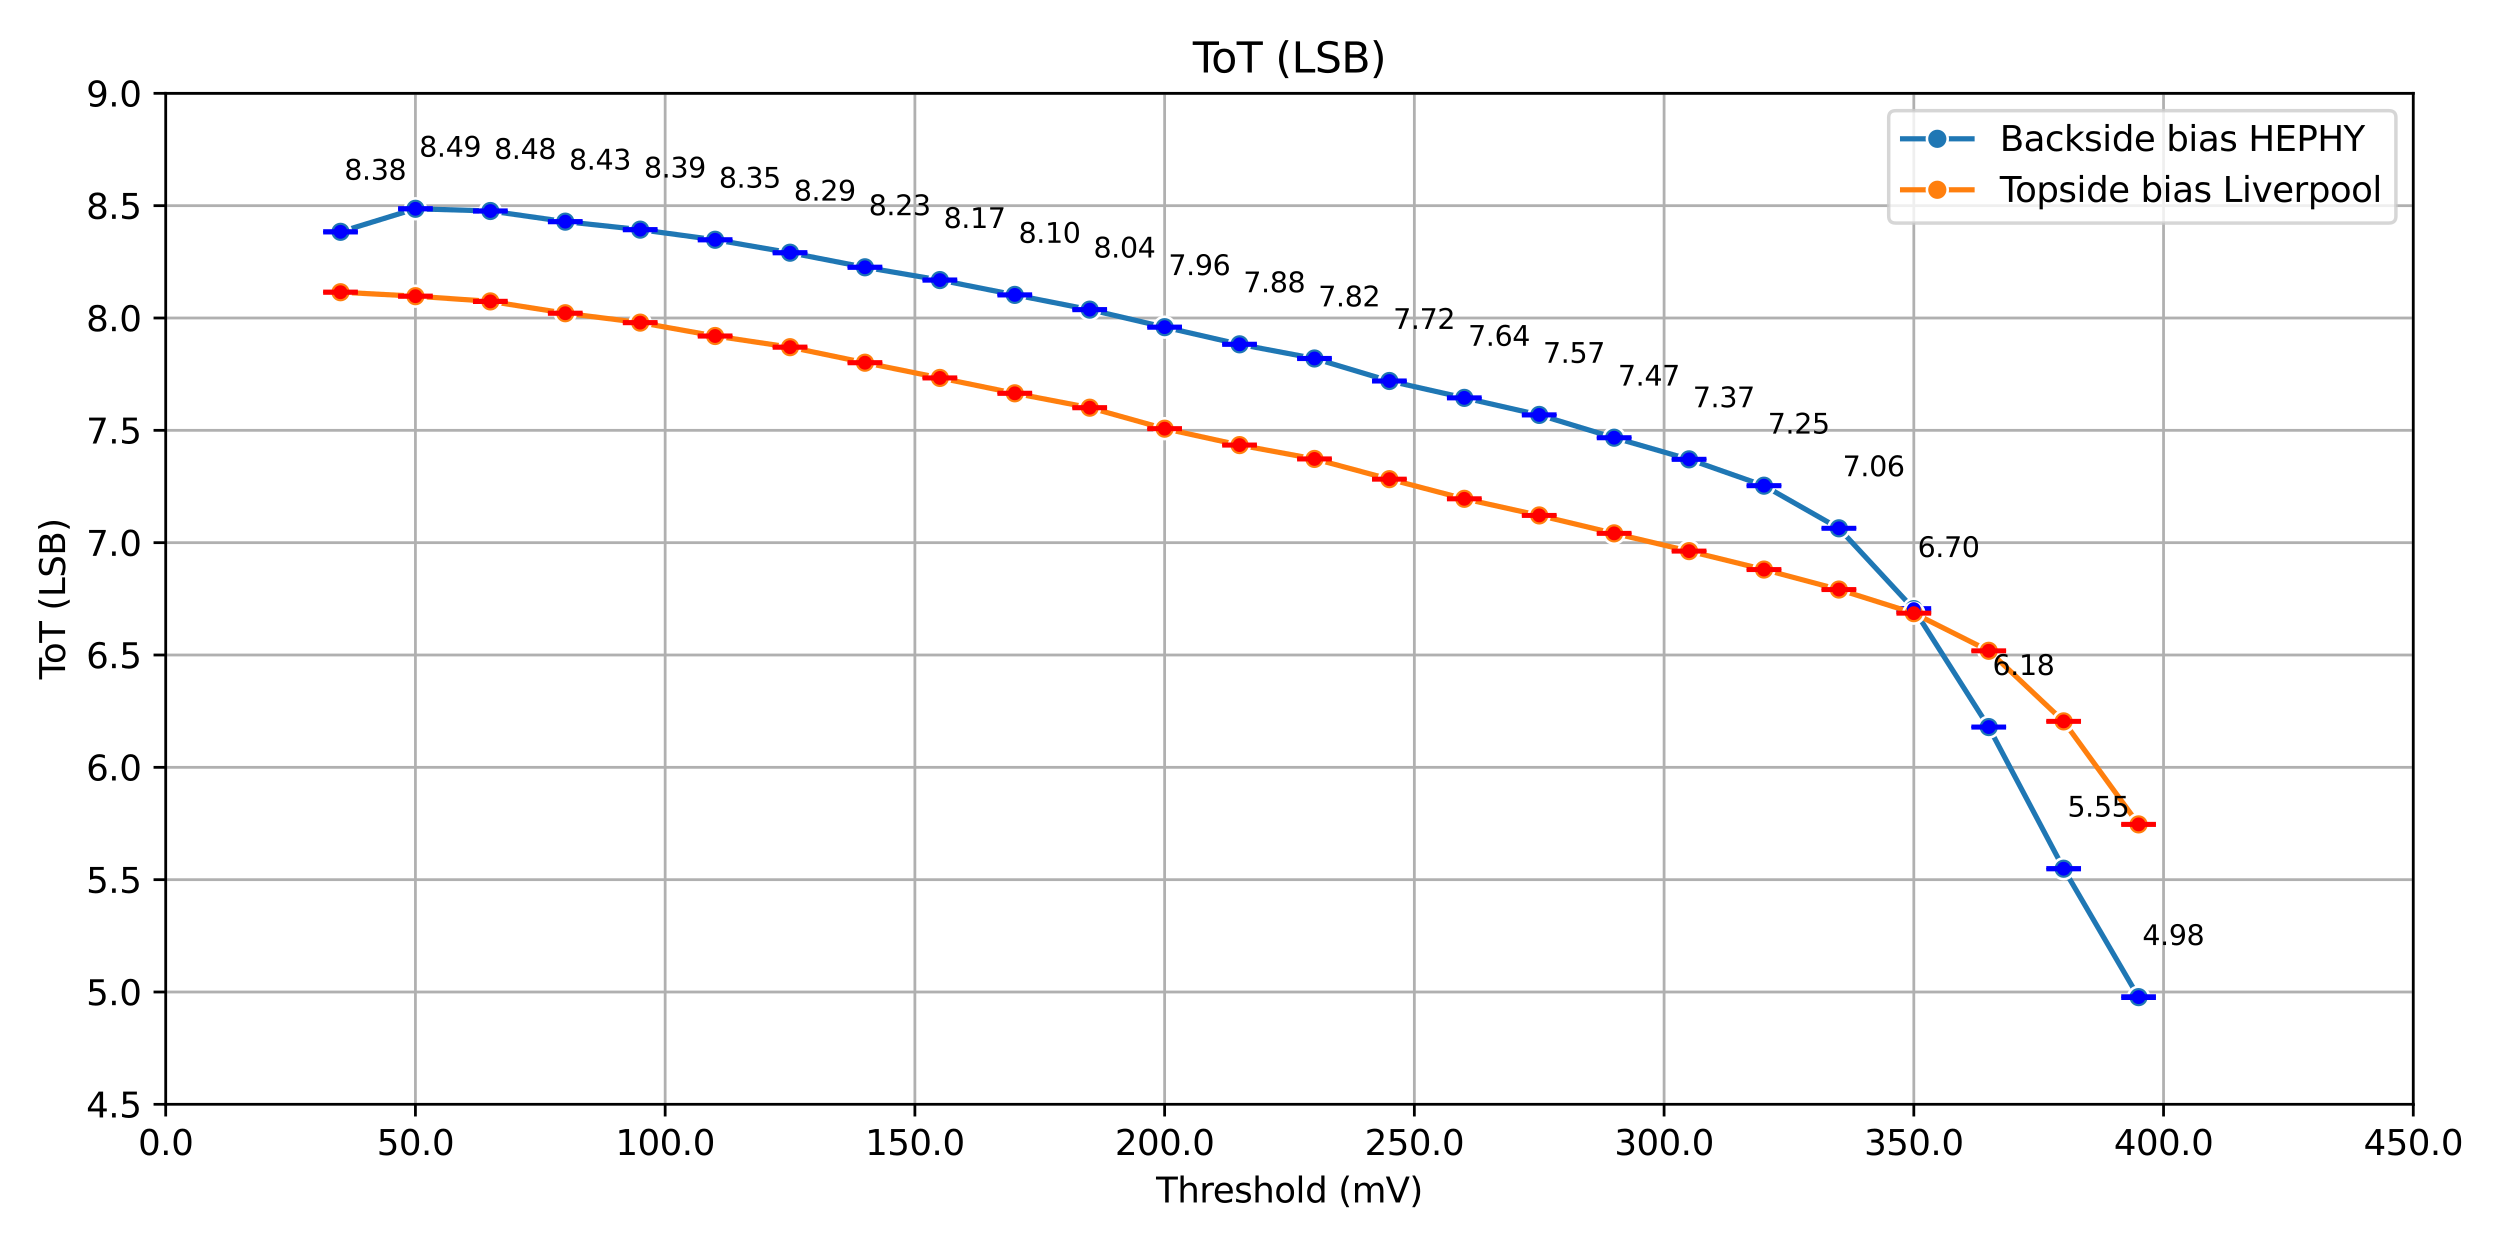 <?xml version="1.0" encoding="utf-8" standalone="no"?>
<!DOCTYPE svg PUBLIC "-//W3C//DTD SVG 1.1//EN"
  "http://www.w3.org/Graphics/SVG/1.1/DTD/svg11.dtd">
<svg xmlns:xlink="http://www.w3.org/1999/xlink" width="720pt" height="360pt" viewBox="0 0 720 360" xmlns="http://www.w3.org/2000/svg" version="1.1">
 <defs>
  <style type="text/css">*{stroke-linejoin: round; stroke-linecap: butt}</style>
 </defs>
 <g id="figure_1">
  <g id="patch_1">
   <path d="M 0 360 
L 720 360 
L 720 0 
L 0 0 
z
" style="fill: #ffffff"/>
  </g>
  <g id="axes_1">
   <g id="patch_2">
    <path d="M 47.72 318.04 
L 695.025 318.04 
L 695.025 26.88 
L 47.72 26.88 
z
" style="fill: #ffffff"/>
   </g>
   <g id="PolyCollection_1"/>
   <g id="PolyCollection_2"/>
   <g id="matplotlib.axis_1">
    <g id="xtick_1">
     <g id="line2d_1">
      <path d="M 47.72 318.04 
L 47.72 26.88 
" clip-path="url(#p7d77bb100b)" style="fill: none; stroke: #b0b0b0; stroke-width: 0.8; stroke-linecap: square"/>
     </g>
     <g id="line2d_2">
      <defs>
       <path id="m31b79ffb20" d="M 0 0 
L 0 3.5 
" style="stroke: #000000; stroke-width: 0.8"/>
      </defs>
      <g>
       <use xlink:href="#m31b79ffb20" x="47.72" y="318.04" style="stroke: #000000; stroke-width: 0.8"/>
      </g>
     </g>
     <g id="text_1">
      <!-- 0.0 -->
      <g transform="translate(39.768 332.638) scale(0.1 -0.1)">
       <defs>
        <path id="DejaVuSans-30" d="M 2034 4250 
Q 1547 4250 1301 3770 
Q 1056 3291 1056 2328 
Q 1056 1369 1301 889 
Q 1547 409 2034 409 
Q 2525 409 2770 889 
Q 3016 1369 3016 2328 
Q 3016 3291 2770 3770 
Q 2525 4250 2034 4250 
z
M 2034 4750 
Q 2819 4750 3233 4129 
Q 3647 3509 3647 2328 
Q 3647 1150 3233 529 
Q 2819 -91 2034 -91 
Q 1250 -91 836 529 
Q 422 1150 422 2328 
Q 422 3509 836 4129 
Q 1250 4750 2034 4750 
z
" transform="scale(0.016)"/>
        <path id="DejaVuSans-2e" d="M 684 794 
L 1344 794 
L 1344 0 
L 684 0 
L 684 794 
z
" transform="scale(0.016)"/>
       </defs>
       <use xlink:href="#DejaVuSans-30"/>
       <use xlink:href="#DejaVuSans-2e" x="63.623"/>
       <use xlink:href="#DejaVuSans-30" x="95.41"/>
      </g>
     </g>
    </g>
    <g id="xtick_2">
     <g id="line2d_3">
      <path d="M 119.643 318.04 
L 119.643 26.88 
" clip-path="url(#p7d77bb100b)" style="fill: none; stroke: #b0b0b0; stroke-width: 0.8; stroke-linecap: square"/>
     </g>
     <g id="line2d_4">
      <g>
       <use xlink:href="#m31b79ffb20" x="119.643" y="318.04" style="stroke: #000000; stroke-width: 0.8"/>
      </g>
     </g>
     <g id="text_2">
      <!-- 50.0 -->
      <g transform="translate(108.51 332.638) scale(0.1 -0.1)">
       <defs>
        <path id="DejaVuSans-35" d="M 691 4666 
L 3169 4666 
L 3169 4134 
L 1269 4134 
L 1269 2991 
Q 1406 3038 1543 3061 
Q 1681 3084 1819 3084 
Q 2600 3084 3056 2656 
Q 3513 2228 3513 1497 
Q 3513 744 3044 326 
Q 2575 -91 1722 -91 
Q 1428 -91 1123 -41 
Q 819 9 494 109 
L 494 744 
Q 775 591 1075 516 
Q 1375 441 1709 441 
Q 2250 441 2565 725 
Q 2881 1009 2881 1497 
Q 2881 1984 2565 2268 
Q 2250 2553 1709 2553 
Q 1456 2553 1204 2497 
Q 953 2441 691 2322 
L 691 4666 
z
" transform="scale(0.016)"/>
       </defs>
       <use xlink:href="#DejaVuSans-35"/>
       <use xlink:href="#DejaVuSans-30" x="63.623"/>
       <use xlink:href="#DejaVuSans-2e" x="127.246"/>
       <use xlink:href="#DejaVuSans-30" x="159.033"/>
      </g>
     </g>
    </g>
    <g id="xtick_3">
     <g id="line2d_5">
      <path d="M 191.566 318.04 
L 191.566 26.88 
" clip-path="url(#p7d77bb100b)" style="fill: none; stroke: #b0b0b0; stroke-width: 0.8; stroke-linecap: square"/>
     </g>
     <g id="line2d_6">
      <g>
       <use xlink:href="#m31b79ffb20" x="191.566" y="318.04" style="stroke: #000000; stroke-width: 0.8"/>
      </g>
     </g>
     <g id="text_3">
      <!-- 100.0 -->
      <g transform="translate(177.251 332.638) scale(0.1 -0.1)">
       <defs>
        <path id="DejaVuSans-31" d="M 794 531 
L 1825 531 
L 1825 4091 
L 703 3866 
L 703 4441 
L 1819 4666 
L 2450 4666 
L 2450 531 
L 3481 531 
L 3481 0 
L 794 0 
L 794 531 
z
" transform="scale(0.016)"/>
       </defs>
       <use xlink:href="#DejaVuSans-31"/>
       <use xlink:href="#DejaVuSans-30" x="63.623"/>
       <use xlink:href="#DejaVuSans-30" x="127.246"/>
       <use xlink:href="#DejaVuSans-2e" x="190.869"/>
       <use xlink:href="#DejaVuSans-30" x="222.656"/>
      </g>
     </g>
    </g>
    <g id="xtick_4">
     <g id="line2d_7">
      <path d="M 263.488 318.04 
L 263.488 26.88 
" clip-path="url(#p7d77bb100b)" style="fill: none; stroke: #b0b0b0; stroke-width: 0.8; stroke-linecap: square"/>
     </g>
     <g id="line2d_8">
      <g>
       <use xlink:href="#m31b79ffb20" x="263.488" y="318.04" style="stroke: #000000; stroke-width: 0.8"/>
      </g>
     </g>
     <g id="text_4">
      <!-- 150.0 -->
      <g transform="translate(249.174 332.638) scale(0.1 -0.1)">
       <use xlink:href="#DejaVuSans-31"/>
       <use xlink:href="#DejaVuSans-35" x="63.623"/>
       <use xlink:href="#DejaVuSans-30" x="127.246"/>
       <use xlink:href="#DejaVuSans-2e" x="190.869"/>
       <use xlink:href="#DejaVuSans-30" x="222.656"/>
      </g>
     </g>
    </g>
    <g id="xtick_5">
     <g id="line2d_9">
      <path d="M 335.411 318.04 
L 335.411 26.88 
" clip-path="url(#p7d77bb100b)" style="fill: none; stroke: #b0b0b0; stroke-width: 0.8; stroke-linecap: square"/>
     </g>
     <g id="line2d_10">
      <g>
       <use xlink:href="#m31b79ffb20" x="335.411" y="318.04" style="stroke: #000000; stroke-width: 0.8"/>
      </g>
     </g>
     <g id="text_5">
      <!-- 200.0 -->
      <g transform="translate(321.097 332.638) scale(0.1 -0.1)">
       <defs>
        <path id="DejaVuSans-32" d="M 1228 531 
L 3431 531 
L 3431 0 
L 469 0 
L 469 531 
Q 828 903 1448 1529 
Q 2069 2156 2228 2338 
Q 2531 2678 2651 2914 
Q 2772 3150 2772 3378 
Q 2772 3750 2511 3984 
Q 2250 4219 1831 4219 
Q 1534 4219 1204 4116 
Q 875 4013 500 3803 
L 500 4441 
Q 881 4594 1212 4672 
Q 1544 4750 1819 4750 
Q 2544 4750 2975 4387 
Q 3406 4025 3406 3419 
Q 3406 3131 3298 2873 
Q 3191 2616 2906 2266 
Q 2828 2175 2409 1742 
Q 1991 1309 1228 531 
z
" transform="scale(0.016)"/>
       </defs>
       <use xlink:href="#DejaVuSans-32"/>
       <use xlink:href="#DejaVuSans-30" x="63.623"/>
       <use xlink:href="#DejaVuSans-30" x="127.246"/>
       <use xlink:href="#DejaVuSans-2e" x="190.869"/>
       <use xlink:href="#DejaVuSans-30" x="222.656"/>
      </g>
     </g>
    </g>
    <g id="xtick_6">
     <g id="line2d_11">
      <path d="M 407.334 318.04 
L 407.334 26.88 
" clip-path="url(#p7d77bb100b)" style="fill: none; stroke: #b0b0b0; stroke-width: 0.8; stroke-linecap: square"/>
     </g>
     <g id="line2d_12">
      <g>
       <use xlink:href="#m31b79ffb20" x="407.334" y="318.04" style="stroke: #000000; stroke-width: 0.8"/>
      </g>
     </g>
     <g id="text_6">
      <!-- 250.0 -->
      <g transform="translate(393.02 332.638) scale(0.1 -0.1)">
       <use xlink:href="#DejaVuSans-32"/>
       <use xlink:href="#DejaVuSans-35" x="63.623"/>
       <use xlink:href="#DejaVuSans-30" x="127.246"/>
       <use xlink:href="#DejaVuSans-2e" x="190.869"/>
       <use xlink:href="#DejaVuSans-30" x="222.656"/>
      </g>
     </g>
    </g>
    <g id="xtick_7">
     <g id="line2d_13">
      <path d="M 479.257 318.04 
L 479.257 26.88 
" clip-path="url(#p7d77bb100b)" style="fill: none; stroke: #b0b0b0; stroke-width: 0.8; stroke-linecap: square"/>
     </g>
     <g id="line2d_14">
      <g>
       <use xlink:href="#m31b79ffb20" x="479.257" y="318.04" style="stroke: #000000; stroke-width: 0.8"/>
      </g>
     </g>
     <g id="text_7">
      <!-- 300.0 -->
      <g transform="translate(464.943 332.638) scale(0.1 -0.1)">
       <defs>
        <path id="DejaVuSans-33" d="M 2597 2516 
Q 3050 2419 3304 2112 
Q 3559 1806 3559 1356 
Q 3559 666 3084 287 
Q 2609 -91 1734 -91 
Q 1441 -91 1130 -33 
Q 819 25 488 141 
L 488 750 
Q 750 597 1062 519 
Q 1375 441 1716 441 
Q 2309 441 2620 675 
Q 2931 909 2931 1356 
Q 2931 1769 2642 2001 
Q 2353 2234 1838 2234 
L 1294 2234 
L 1294 2753 
L 1863 2753 
Q 2328 2753 2575 2939 
Q 2822 3125 2822 3475 
Q 2822 3834 2567 4026 
Q 2313 4219 1838 4219 
Q 1578 4219 1281 4162 
Q 984 4106 628 3988 
L 628 4550 
Q 988 4650 1302 4700 
Q 1616 4750 1894 4750 
Q 2613 4750 3031 4423 
Q 3450 4097 3450 3541 
Q 3450 3153 3228 2886 
Q 3006 2619 2597 2516 
z
" transform="scale(0.016)"/>
       </defs>
       <use xlink:href="#DejaVuSans-33"/>
       <use xlink:href="#DejaVuSans-30" x="63.623"/>
       <use xlink:href="#DejaVuSans-30" x="127.246"/>
       <use xlink:href="#DejaVuSans-2e" x="190.869"/>
       <use xlink:href="#DejaVuSans-30" x="222.656"/>
      </g>
     </g>
    </g>
    <g id="xtick_8">
     <g id="line2d_15">
      <path d="M 551.179 318.04 
L 551.179 26.88 
" clip-path="url(#p7d77bb100b)" style="fill: none; stroke: #b0b0b0; stroke-width: 0.8; stroke-linecap: square"/>
     </g>
     <g id="line2d_16">
      <g>
       <use xlink:href="#m31b79ffb20" x="551.179" y="318.04" style="stroke: #000000; stroke-width: 0.8"/>
      </g>
     </g>
     <g id="text_8">
      <!-- 350.0 -->
      <g transform="translate(536.865 332.638) scale(0.1 -0.1)">
       <use xlink:href="#DejaVuSans-33"/>
       <use xlink:href="#DejaVuSans-35" x="63.623"/>
       <use xlink:href="#DejaVuSans-30" x="127.246"/>
       <use xlink:href="#DejaVuSans-2e" x="190.869"/>
       <use xlink:href="#DejaVuSans-30" x="222.656"/>
      </g>
     </g>
    </g>
    <g id="xtick_9">
     <g id="line2d_17">
      <path d="M 623.102 318.04 
L 623.102 26.88 
" clip-path="url(#p7d77bb100b)" style="fill: none; stroke: #b0b0b0; stroke-width: 0.8; stroke-linecap: square"/>
     </g>
     <g id="line2d_18">
      <g>
       <use xlink:href="#m31b79ffb20" x="623.102" y="318.04" style="stroke: #000000; stroke-width: 0.8"/>
      </g>
     </g>
     <g id="text_9">
      <!-- 400.0 -->
      <g transform="translate(608.788 332.638) scale(0.1 -0.1)">
       <defs>
        <path id="DejaVuSans-34" d="M 2419 4116 
L 825 1625 
L 2419 1625 
L 2419 4116 
z
M 2253 4666 
L 3047 4666 
L 3047 1625 
L 3713 1625 
L 3713 1100 
L 3047 1100 
L 3047 0 
L 2419 0 
L 2419 1100 
L 313 1100 
L 313 1709 
L 2253 4666 
z
" transform="scale(0.016)"/>
       </defs>
       <use xlink:href="#DejaVuSans-34"/>
       <use xlink:href="#DejaVuSans-30" x="63.623"/>
       <use xlink:href="#DejaVuSans-30" x="127.246"/>
       <use xlink:href="#DejaVuSans-2e" x="190.869"/>
       <use xlink:href="#DejaVuSans-30" x="222.656"/>
      </g>
     </g>
    </g>
    <g id="xtick_10">
     <g id="line2d_19">
      <path d="M 695.025 318.04 
L 695.025 26.88 
" clip-path="url(#p7d77bb100b)" style="fill: none; stroke: #b0b0b0; stroke-width: 0.8; stroke-linecap: square"/>
     </g>
     <g id="line2d_20">
      <g>
       <use xlink:href="#m31b79ffb20" x="695.025" y="318.04" style="stroke: #000000; stroke-width: 0.8"/>
      </g>
     </g>
     <g id="text_10">
      <!-- 450.0 -->
      <g transform="translate(680.711 332.638) scale(0.1 -0.1)">
       <use xlink:href="#DejaVuSans-34"/>
       <use xlink:href="#DejaVuSans-35" x="63.623"/>
       <use xlink:href="#DejaVuSans-30" x="127.246"/>
       <use xlink:href="#DejaVuSans-2e" x="190.869"/>
       <use xlink:href="#DejaVuSans-30" x="222.656"/>
      </g>
     </g>
    </g>
    <g id="text_11">
     <!-- Threshold (mV) -->
     <g transform="translate(332.953 346.317) scale(0.1 -0.1)">
      <defs>
       <path id="DejaVuSans-54" d="M -19 4666 
L 3928 4666 
L 3928 4134 
L 2272 4134 
L 2272 0 
L 1638 0 
L 1638 4134 
L -19 4134 
L -19 4666 
z
" transform="scale(0.016)"/>
       <path id="DejaVuSans-68" d="M 3513 2113 
L 3513 0 
L 2938 0 
L 2938 2094 
Q 2938 2591 2744 2837 
Q 2550 3084 2163 3084 
Q 1697 3084 1428 2787 
Q 1159 2491 1159 1978 
L 1159 0 
L 581 0 
L 581 4863 
L 1159 4863 
L 1159 2956 
Q 1366 3272 1645 3428 
Q 1925 3584 2291 3584 
Q 2894 3584 3203 3211 
Q 3513 2838 3513 2113 
z
" transform="scale(0.016)"/>
       <path id="DejaVuSans-72" d="M 2631 2963 
Q 2534 3019 2420 3045 
Q 2306 3072 2169 3072 
Q 1681 3072 1420 2755 
Q 1159 2438 1159 1844 
L 1159 0 
L 581 0 
L 581 3500 
L 1159 3500 
L 1159 2956 
Q 1341 3275 1631 3429 
Q 1922 3584 2338 3584 
Q 2397 3584 2469 3576 
Q 2541 3569 2628 3553 
L 2631 2963 
z
" transform="scale(0.016)"/>
       <path id="DejaVuSans-65" d="M 3597 1894 
L 3597 1613 
L 953 1613 
Q 991 1019 1311 708 
Q 1631 397 2203 397 
Q 2534 397 2845 478 
Q 3156 559 3463 722 
L 3463 178 
Q 3153 47 2828 -22 
Q 2503 -91 2169 -91 
Q 1331 -91 842 396 
Q 353 884 353 1716 
Q 353 2575 817 3079 
Q 1281 3584 2069 3584 
Q 2775 3584 3186 3129 
Q 3597 2675 3597 1894 
z
M 3022 2063 
Q 3016 2534 2758 2815 
Q 2500 3097 2075 3097 
Q 1594 3097 1305 2825 
Q 1016 2553 972 2059 
L 3022 2063 
z
" transform="scale(0.016)"/>
       <path id="DejaVuSans-73" d="M 2834 3397 
L 2834 2853 
Q 2591 2978 2328 3040 
Q 2066 3103 1784 3103 
Q 1356 3103 1142 2972 
Q 928 2841 928 2578 
Q 928 2378 1081 2264 
Q 1234 2150 1697 2047 
L 1894 2003 
Q 2506 1872 2764 1633 
Q 3022 1394 3022 966 
Q 3022 478 2636 193 
Q 2250 -91 1575 -91 
Q 1294 -91 989 -36 
Q 684 19 347 128 
L 347 722 
Q 666 556 975 473 
Q 1284 391 1588 391 
Q 1994 391 2212 530 
Q 2431 669 2431 922 
Q 2431 1156 2273 1281 
Q 2116 1406 1581 1522 
L 1381 1569 
Q 847 1681 609 1914 
Q 372 2147 372 2553 
Q 372 3047 722 3315 
Q 1072 3584 1716 3584 
Q 2034 3584 2315 3537 
Q 2597 3491 2834 3397 
z
" transform="scale(0.016)"/>
       <path id="DejaVuSans-6f" d="M 1959 3097 
Q 1497 3097 1228 2736 
Q 959 2375 959 1747 
Q 959 1119 1226 758 
Q 1494 397 1959 397 
Q 2419 397 2687 759 
Q 2956 1122 2956 1747 
Q 2956 2369 2687 2733 
Q 2419 3097 1959 3097 
z
M 1959 3584 
Q 2709 3584 3137 3096 
Q 3566 2609 3566 1747 
Q 3566 888 3137 398 
Q 2709 -91 1959 -91 
Q 1206 -91 779 398 
Q 353 888 353 1747 
Q 353 2609 779 3096 
Q 1206 3584 1959 3584 
z
" transform="scale(0.016)"/>
       <path id="DejaVuSans-6c" d="M 603 4863 
L 1178 4863 
L 1178 0 
L 603 0 
L 603 4863 
z
" transform="scale(0.016)"/>
       <path id="DejaVuSans-64" d="M 2906 2969 
L 2906 4863 
L 3481 4863 
L 3481 0 
L 2906 0 
L 2906 525 
Q 2725 213 2448 61 
Q 2172 -91 1784 -91 
Q 1150 -91 751 415 
Q 353 922 353 1747 
Q 353 2572 751 3078 
Q 1150 3584 1784 3584 
Q 2172 3584 2448 3432 
Q 2725 3281 2906 2969 
z
M 947 1747 
Q 947 1113 1208 752 
Q 1469 391 1925 391 
Q 2381 391 2643 752 
Q 2906 1113 2906 1747 
Q 2906 2381 2643 2742 
Q 2381 3103 1925 3103 
Q 1469 3103 1208 2742 
Q 947 2381 947 1747 
z
" transform="scale(0.016)"/>
       <path id="DejaVuSans-20" transform="scale(0.016)"/>
       <path id="DejaVuSans-28" d="M 1984 4856 
Q 1566 4138 1362 3434 
Q 1159 2731 1159 2009 
Q 1159 1288 1364 580 
Q 1569 -128 1984 -844 
L 1484 -844 
Q 1016 -109 783 600 
Q 550 1309 550 2009 
Q 550 2706 781 3412 
Q 1013 4119 1484 4856 
L 1984 4856 
z
" transform="scale(0.016)"/>
       <path id="DejaVuSans-6d" d="M 3328 2828 
Q 3544 3216 3844 3400 
Q 4144 3584 4550 3584 
Q 5097 3584 5394 3201 
Q 5691 2819 5691 2113 
L 5691 0 
L 5113 0 
L 5113 2094 
Q 5113 2597 4934 2840 
Q 4756 3084 4391 3084 
Q 3944 3084 3684 2787 
Q 3425 2491 3425 1978 
L 3425 0 
L 2847 0 
L 2847 2094 
Q 2847 2600 2669 2842 
Q 2491 3084 2119 3084 
Q 1678 3084 1418 2786 
Q 1159 2488 1159 1978 
L 1159 0 
L 581 0 
L 581 3500 
L 1159 3500 
L 1159 2956 
Q 1356 3278 1631 3431 
Q 1906 3584 2284 3584 
Q 2666 3584 2933 3390 
Q 3200 3197 3328 2828 
z
" transform="scale(0.016)"/>
       <path id="DejaVuSans-56" d="M 1831 0 
L 50 4666 
L 709 4666 
L 2188 738 
L 3669 4666 
L 4325 4666 
L 2547 0 
L 1831 0 
z
" transform="scale(0.016)"/>
       <path id="DejaVuSans-29" d="M 513 4856 
L 1013 4856 
Q 1481 4119 1714 3412 
Q 1947 2706 1947 2009 
Q 1947 1309 1714 600 
Q 1481 -109 1013 -844 
L 513 -844 
Q 928 -128 1133 580 
Q 1338 1288 1338 2009 
Q 1338 2731 1133 3434 
Q 928 4138 513 4856 
z
" transform="scale(0.016)"/>
      </defs>
      <use xlink:href="#DejaVuSans-54"/>
      <use xlink:href="#DejaVuSans-68" x="61.084"/>
      <use xlink:href="#DejaVuSans-72" x="124.463"/>
      <use xlink:href="#DejaVuSans-65" x="163.326"/>
      <use xlink:href="#DejaVuSans-73" x="224.85"/>
      <use xlink:href="#DejaVuSans-68" x="276.949"/>
      <use xlink:href="#DejaVuSans-6f" x="340.328"/>
      <use xlink:href="#DejaVuSans-6c" x="401.51"/>
      <use xlink:href="#DejaVuSans-64" x="429.293"/>
      <use xlink:href="#DejaVuSans-20" x="492.77"/>
      <use xlink:href="#DejaVuSans-28" x="524.557"/>
      <use xlink:href="#DejaVuSans-6d" x="563.57"/>
      <use xlink:href="#DejaVuSans-56" x="660.982"/>
      <use xlink:href="#DejaVuSans-29" x="729.391"/>
     </g>
    </g>
   </g>
   <g id="matplotlib.axis_2">
    <g id="ytick_1">
     <g id="line2d_21">
      <path d="M 47.72 318.04 
L 695.025 318.04 
" clip-path="url(#p7d77bb100b)" style="fill: none; stroke: #b0b0b0; stroke-width: 0.8; stroke-linecap: square"/>
     </g>
     <g id="line2d_22">
      <defs>
       <path id="m79c1e5825a" d="M 0 0 
L -3.5 0 
" style="stroke: #000000; stroke-width: 0.8"/>
      </defs>
      <g>
       <use xlink:href="#m79c1e5825a" x="47.72" y="318.04" style="stroke: #000000; stroke-width: 0.8"/>
      </g>
     </g>
     <g id="text_12">
      <!-- 4.5 -->
      <g transform="translate(24.817 321.839) scale(0.1 -0.1)">
       <use xlink:href="#DejaVuSans-34"/>
       <use xlink:href="#DejaVuSans-2e" x="63.623"/>
       <use xlink:href="#DejaVuSans-35" x="95.41"/>
      </g>
     </g>
    </g>
    <g id="ytick_2">
     <g id="line2d_23">
      <path d="M 47.72 285.689 
L 695.025 285.689 
" clip-path="url(#p7d77bb100b)" style="fill: none; stroke: #b0b0b0; stroke-width: 0.8; stroke-linecap: square"/>
     </g>
     <g id="line2d_24">
      <g>
       <use xlink:href="#m79c1e5825a" x="47.72" y="285.689" style="stroke: #000000; stroke-width: 0.8"/>
      </g>
     </g>
     <g id="text_13">
      <!-- 5.0 -->
      <g transform="translate(24.817 289.488) scale(0.1 -0.1)">
       <use xlink:href="#DejaVuSans-35"/>
       <use xlink:href="#DejaVuSans-2e" x="63.623"/>
       <use xlink:href="#DejaVuSans-30" x="95.41"/>
      </g>
     </g>
    </g>
    <g id="ytick_3">
     <g id="line2d_25">
      <path d="M 47.72 253.338 
L 695.025 253.338 
" clip-path="url(#p7d77bb100b)" style="fill: none; stroke: #b0b0b0; stroke-width: 0.8; stroke-linecap: square"/>
     </g>
     <g id="line2d_26">
      <g>
       <use xlink:href="#m79c1e5825a" x="47.72" y="253.338" style="stroke: #000000; stroke-width: 0.8"/>
      </g>
     </g>
     <g id="text_14">
      <!-- 5.5 -->
      <g transform="translate(24.817 257.137) scale(0.1 -0.1)">
       <use xlink:href="#DejaVuSans-35"/>
       <use xlink:href="#DejaVuSans-2e" x="63.623"/>
       <use xlink:href="#DejaVuSans-35" x="95.41"/>
      </g>
     </g>
    </g>
    <g id="ytick_4">
     <g id="line2d_27">
      <path d="M 47.72 220.987 
L 695.025 220.987 
" clip-path="url(#p7d77bb100b)" style="fill: none; stroke: #b0b0b0; stroke-width: 0.8; stroke-linecap: square"/>
     </g>
     <g id="line2d_28">
      <g>
       <use xlink:href="#m79c1e5825a" x="47.72" y="220.987" style="stroke: #000000; stroke-width: 0.8"/>
      </g>
     </g>
     <g id="text_15">
      <!-- 6.0 -->
      <g transform="translate(24.817 224.786) scale(0.1 -0.1)">
       <defs>
        <path id="DejaVuSans-36" d="M 2113 2584 
Q 1688 2584 1439 2293 
Q 1191 2003 1191 1497 
Q 1191 994 1439 701 
Q 1688 409 2113 409 
Q 2538 409 2786 701 
Q 3034 994 3034 1497 
Q 3034 2003 2786 2293 
Q 2538 2584 2113 2584 
z
M 3366 4563 
L 3366 3988 
Q 3128 4100 2886 4159 
Q 2644 4219 2406 4219 
Q 1781 4219 1451 3797 
Q 1122 3375 1075 2522 
Q 1259 2794 1537 2939 
Q 1816 3084 2150 3084 
Q 2853 3084 3261 2657 
Q 3669 2231 3669 1497 
Q 3669 778 3244 343 
Q 2819 -91 2113 -91 
Q 1303 -91 875 529 
Q 447 1150 447 2328 
Q 447 3434 972 4092 
Q 1497 4750 2381 4750 
Q 2619 4750 2861 4703 
Q 3103 4656 3366 4563 
z
" transform="scale(0.016)"/>
       </defs>
       <use xlink:href="#DejaVuSans-36"/>
       <use xlink:href="#DejaVuSans-2e" x="63.623"/>
       <use xlink:href="#DejaVuSans-30" x="95.41"/>
      </g>
     </g>
    </g>
    <g id="ytick_5">
     <g id="line2d_29">
      <path d="M 47.72 188.636 
L 695.025 188.636 
" clip-path="url(#p7d77bb100b)" style="fill: none; stroke: #b0b0b0; stroke-width: 0.8; stroke-linecap: square"/>
     </g>
     <g id="line2d_30">
      <g>
       <use xlink:href="#m79c1e5825a" x="47.72" y="188.636" style="stroke: #000000; stroke-width: 0.8"/>
      </g>
     </g>
     <g id="text_16">
      <!-- 6.5 -->
      <g transform="translate(24.817 192.435) scale(0.1 -0.1)">
       <use xlink:href="#DejaVuSans-36"/>
       <use xlink:href="#DejaVuSans-2e" x="63.623"/>
       <use xlink:href="#DejaVuSans-35" x="95.41"/>
      </g>
     </g>
    </g>
    <g id="ytick_6">
     <g id="line2d_31">
      <path d="M 47.72 156.284 
L 695.025 156.284 
" clip-path="url(#p7d77bb100b)" style="fill: none; stroke: #b0b0b0; stroke-width: 0.8; stroke-linecap: square"/>
     </g>
     <g id="line2d_32">
      <g>
       <use xlink:href="#m79c1e5825a" x="47.72" y="156.284" style="stroke: #000000; stroke-width: 0.8"/>
      </g>
     </g>
     <g id="text_17">
      <!-- 7.0 -->
      <g transform="translate(24.817 160.084) scale(0.1 -0.1)">
       <defs>
        <path id="DejaVuSans-37" d="M 525 4666 
L 3525 4666 
L 3525 4397 
L 1831 0 
L 1172 0 
L 2766 4134 
L 525 4134 
L 525 4666 
z
" transform="scale(0.016)"/>
       </defs>
       <use xlink:href="#DejaVuSans-37"/>
       <use xlink:href="#DejaVuSans-2e" x="63.623"/>
       <use xlink:href="#DejaVuSans-30" x="95.41"/>
      </g>
     </g>
    </g>
    <g id="ytick_7">
     <g id="line2d_33">
      <path d="M 47.72 123.933 
L 695.025 123.933 
" clip-path="url(#p7d77bb100b)" style="fill: none; stroke: #b0b0b0; stroke-width: 0.8; stroke-linecap: square"/>
     </g>
     <g id="line2d_34">
      <g>
       <use xlink:href="#m79c1e5825a" x="47.72" y="123.933" style="stroke: #000000; stroke-width: 0.8"/>
      </g>
     </g>
     <g id="text_18">
      <!-- 7.5 -->
      <g transform="translate(24.817 127.733) scale(0.1 -0.1)">
       <use xlink:href="#DejaVuSans-37"/>
       <use xlink:href="#DejaVuSans-2e" x="63.623"/>
       <use xlink:href="#DejaVuSans-35" x="95.41"/>
      </g>
     </g>
    </g>
    <g id="ytick_8">
     <g id="line2d_35">
      <path d="M 47.72 91.582 
L 695.025 91.582 
" clip-path="url(#p7d77bb100b)" style="fill: none; stroke: #b0b0b0; stroke-width: 0.8; stroke-linecap: square"/>
     </g>
     <g id="line2d_36">
      <g>
       <use xlink:href="#m79c1e5825a" x="47.72" y="91.582" style="stroke: #000000; stroke-width: 0.8"/>
      </g>
     </g>
     <g id="text_19">
      <!-- 8.0 -->
      <g transform="translate(24.817 95.381) scale(0.1 -0.1)">
       <defs>
        <path id="DejaVuSans-38" d="M 2034 2216 
Q 1584 2216 1326 1975 
Q 1069 1734 1069 1313 
Q 1069 891 1326 650 
Q 1584 409 2034 409 
Q 2484 409 2743 651 
Q 3003 894 3003 1313 
Q 3003 1734 2745 1975 
Q 2488 2216 2034 2216 
z
M 1403 2484 
Q 997 2584 770 2862 
Q 544 3141 544 3541 
Q 544 4100 942 4425 
Q 1341 4750 2034 4750 
Q 2731 4750 3128 4425 
Q 3525 4100 3525 3541 
Q 3525 3141 3298 2862 
Q 3072 2584 2669 2484 
Q 3125 2378 3379 2068 
Q 3634 1759 3634 1313 
Q 3634 634 3220 271 
Q 2806 -91 2034 -91 
Q 1263 -91 848 271 
Q 434 634 434 1313 
Q 434 1759 690 2068 
Q 947 2378 1403 2484 
z
M 1172 3481 
Q 1172 3119 1398 2916 
Q 1625 2713 2034 2713 
Q 2441 2713 2670 2916 
Q 2900 3119 2900 3481 
Q 2900 3844 2670 4047 
Q 2441 4250 2034 4250 
Q 1625 4250 1398 4047 
Q 1172 3844 1172 3481 
z
" transform="scale(0.016)"/>
       </defs>
       <use xlink:href="#DejaVuSans-38"/>
       <use xlink:href="#DejaVuSans-2e" x="63.623"/>
       <use xlink:href="#DejaVuSans-30" x="95.41"/>
      </g>
     </g>
    </g>
    <g id="ytick_9">
     <g id="line2d_37">
      <path d="M 47.72 59.231 
L 695.025 59.231 
" clip-path="url(#p7d77bb100b)" style="fill: none; stroke: #b0b0b0; stroke-width: 0.8; stroke-linecap: square"/>
     </g>
     <g id="line2d_38">
      <g>
       <use xlink:href="#m79c1e5825a" x="47.72" y="59.231" style="stroke: #000000; stroke-width: 0.8"/>
      </g>
     </g>
     <g id="text_20">
      <!-- 8.5 -->
      <g transform="translate(24.817 63.03) scale(0.1 -0.1)">
       <use xlink:href="#DejaVuSans-38"/>
       <use xlink:href="#DejaVuSans-2e" x="63.623"/>
       <use xlink:href="#DejaVuSans-35" x="95.41"/>
      </g>
     </g>
    </g>
    <g id="ytick_10">
     <g id="line2d_39">
      <path d="M 47.72 26.88 
L 695.025 26.88 
" clip-path="url(#p7d77bb100b)" style="fill: none; stroke: #b0b0b0; stroke-width: 0.8; stroke-linecap: square"/>
     </g>
     <g id="line2d_40">
      <g>
       <use xlink:href="#m79c1e5825a" x="47.72" y="26.88" style="stroke: #000000; stroke-width: 0.8"/>
      </g>
     </g>
     <g id="text_21">
      <!-- 9.0 -->
      <g transform="translate(24.817 30.679) scale(0.1 -0.1)">
       <defs>
        <path id="DejaVuSans-39" d="M 703 97 
L 703 672 
Q 941 559 1184 500 
Q 1428 441 1663 441 
Q 2288 441 2617 861 
Q 2947 1281 2994 2138 
Q 2813 1869 2534 1725 
Q 2256 1581 1919 1581 
Q 1219 1581 811 2004 
Q 403 2428 403 3163 
Q 403 3881 828 4315 
Q 1253 4750 1959 4750 
Q 2769 4750 3195 4129 
Q 3622 3509 3622 2328 
Q 3622 1225 3098 567 
Q 2575 -91 1691 -91 
Q 1453 -91 1209 -44 
Q 966 3 703 97 
z
M 1959 2075 
Q 2384 2075 2632 2365 
Q 2881 2656 2881 3163 
Q 2881 3666 2632 3958 
Q 2384 4250 1959 4250 
Q 1534 4250 1286 3958 
Q 1038 3666 1038 3163 
Q 1038 2656 1286 2365 
Q 1534 2075 1959 2075 
z
" transform="scale(0.016)"/>
       </defs>
       <use xlink:href="#DejaVuSans-39"/>
       <use xlink:href="#DejaVuSans-2e" x="63.623"/>
       <use xlink:href="#DejaVuSans-30" x="95.41"/>
      </g>
     </g>
    </g>
    <g id="text_22">
     <!-- ToT (LSB) -->
     <g transform="translate(18.737 195.658) rotate(-90) scale(0.1 -0.1)">
      <defs>
       <path id="DejaVuSans-4c" d="M 628 4666 
L 1259 4666 
L 1259 531 
L 3531 531 
L 3531 0 
L 628 0 
L 628 4666 
z
" transform="scale(0.016)"/>
       <path id="DejaVuSans-53" d="M 3425 4513 
L 3425 3897 
Q 3066 4069 2747 4153 
Q 2428 4238 2131 4238 
Q 1616 4238 1336 4038 
Q 1056 3838 1056 3469 
Q 1056 3159 1242 3001 
Q 1428 2844 1947 2747 
L 2328 2669 
Q 3034 2534 3370 2195 
Q 3706 1856 3706 1288 
Q 3706 609 3251 259 
Q 2797 -91 1919 -91 
Q 1588 -91 1214 -16 
Q 841 59 441 206 
L 441 856 
Q 825 641 1194 531 
Q 1563 422 1919 422 
Q 2459 422 2753 634 
Q 3047 847 3047 1241 
Q 3047 1584 2836 1778 
Q 2625 1972 2144 2069 
L 1759 2144 
Q 1053 2284 737 2584 
Q 422 2884 422 3419 
Q 422 4038 858 4394 
Q 1294 4750 2059 4750 
Q 2388 4750 2728 4690 
Q 3069 4631 3425 4513 
z
" transform="scale(0.016)"/>
       <path id="DejaVuSans-42" d="M 1259 2228 
L 1259 519 
L 2272 519 
Q 2781 519 3026 730 
Q 3272 941 3272 1375 
Q 3272 1813 3026 2020 
Q 2781 2228 2272 2228 
L 1259 2228 
z
M 1259 4147 
L 1259 2741 
L 2194 2741 
Q 2656 2741 2882 2914 
Q 3109 3088 3109 3444 
Q 3109 3797 2882 3972 
Q 2656 4147 2194 4147 
L 1259 4147 
z
M 628 4666 
L 2241 4666 
Q 2963 4666 3353 4366 
Q 3744 4066 3744 3513 
Q 3744 3084 3544 2831 
Q 3344 2578 2956 2516 
Q 3422 2416 3680 2098 
Q 3938 1781 3938 1306 
Q 3938 681 3513 340 
Q 3088 0 2303 0 
L 628 0 
L 628 4666 
z
" transform="scale(0.016)"/>
      </defs>
      <use xlink:href="#DejaVuSans-54"/>
      <use xlink:href="#DejaVuSans-6f" x="44.084"/>
      <use xlink:href="#DejaVuSans-54" x="105.266"/>
      <use xlink:href="#DejaVuSans-20" x="166.35"/>
      <use xlink:href="#DejaVuSans-28" x="198.137"/>
      <use xlink:href="#DejaVuSans-4c" x="237.15"/>
      <use xlink:href="#DejaVuSans-53" x="292.863"/>
      <use xlink:href="#DejaVuSans-42" x="356.34"/>
      <use xlink:href="#DejaVuSans-29" x="424.943"/>
     </g>
    </g>
   </g>
   <g id="line2d_41">
    <path d="M 98.066 66.765 
L 119.643 60.131 
L 141.22 60.769 
L 162.796 63.836 
L 184.373 66.137 
L 205.95 69.054 
L 227.527 72.781 
L 249.104 76.98 
L 270.681 80.659 
L 292.257 84.93 
L 313.834 89.174 
L 335.411 94.224 
L 356.988 99.164 
L 378.565 103.244 
L 400.142 109.725 
L 421.718 114.588 
L 443.295 119.496 
L 464.872 126.06 
L 486.449 132.291 
L 508.026 139.877 
L 529.603 152.153 
L 551.179 175.426 
L 572.756 209.395 
L 594.333 250.189 
L 615.91 287.172 
" clip-path="url(#p7d77bb100b)" style="fill: none; stroke: #1f77b4; stroke-width: 1.5; stroke-linecap: square"/>
    <defs>
     <path id="m31cf21db67" d="M 0 3 
C 0.796 3 1.559 2.684 2.121 2.121 
C 2.684 1.559 3 0.796 3 0 
C 3 -0.796 2.684 -1.559 2.121 -2.121 
C 1.559 -2.684 0.796 -3 0 -3 
C -0.796 -3 -1.559 -2.684 -2.121 -2.121 
C -2.684 -1.559 -3 -0.796 -3 0 
C -3 0.796 -2.684 1.559 -2.121 2.121 
C -1.559 2.684 -0.796 3 0 3 
z
" style="stroke: #ffffff; stroke-width: 0.75"/>
    </defs>
    <g clip-path="url(#p7d77bb100b)">
     <use xlink:href="#m31cf21db67" x="98.066" y="66.765" style="fill: #1f77b4; stroke: #ffffff; stroke-width: 0.75"/>
     <use xlink:href="#m31cf21db67" x="119.643" y="60.131" style="fill: #1f77b4; stroke: #ffffff; stroke-width: 0.75"/>
     <use xlink:href="#m31cf21db67" x="141.22" y="60.769" style="fill: #1f77b4; stroke: #ffffff; stroke-width: 0.75"/>
     <use xlink:href="#m31cf21db67" x="162.796" y="63.836" style="fill: #1f77b4; stroke: #ffffff; stroke-width: 0.75"/>
     <use xlink:href="#m31cf21db67" x="184.373" y="66.137" style="fill: #1f77b4; stroke: #ffffff; stroke-width: 0.75"/>
     <use xlink:href="#m31cf21db67" x="205.95" y="69.054" style="fill: #1f77b4; stroke: #ffffff; stroke-width: 0.75"/>
     <use xlink:href="#m31cf21db67" x="227.527" y="72.781" style="fill: #1f77b4; stroke: #ffffff; stroke-width: 0.75"/>
     <use xlink:href="#m31cf21db67" x="249.104" y="76.98" style="fill: #1f77b4; stroke: #ffffff; stroke-width: 0.75"/>
     <use xlink:href="#m31cf21db67" x="270.681" y="80.659" style="fill: #1f77b4; stroke: #ffffff; stroke-width: 0.75"/>
     <use xlink:href="#m31cf21db67" x="292.257" y="84.93" style="fill: #1f77b4; stroke: #ffffff; stroke-width: 0.75"/>
     <use xlink:href="#m31cf21db67" x="313.834" y="89.174" style="fill: #1f77b4; stroke: #ffffff; stroke-width: 0.75"/>
     <use xlink:href="#m31cf21db67" x="335.411" y="94.224" style="fill: #1f77b4; stroke: #ffffff; stroke-width: 0.75"/>
     <use xlink:href="#m31cf21db67" x="356.988" y="99.164" style="fill: #1f77b4; stroke: #ffffff; stroke-width: 0.75"/>
     <use xlink:href="#m31cf21db67" x="378.565" y="103.244" style="fill: #1f77b4; stroke: #ffffff; stroke-width: 0.75"/>
     <use xlink:href="#m31cf21db67" x="400.142" y="109.725" style="fill: #1f77b4; stroke: #ffffff; stroke-width: 0.75"/>
     <use xlink:href="#m31cf21db67" x="421.718" y="114.588" style="fill: #1f77b4; stroke: #ffffff; stroke-width: 0.75"/>
     <use xlink:href="#m31cf21db67" x="443.295" y="119.496" style="fill: #1f77b4; stroke: #ffffff; stroke-width: 0.75"/>
     <use xlink:href="#m31cf21db67" x="464.872" y="126.06" style="fill: #1f77b4; stroke: #ffffff; stroke-width: 0.75"/>
     <use xlink:href="#m31cf21db67" x="486.449" y="132.291" style="fill: #1f77b4; stroke: #ffffff; stroke-width: 0.75"/>
     <use xlink:href="#m31cf21db67" x="508.026" y="139.877" style="fill: #1f77b4; stroke: #ffffff; stroke-width: 0.75"/>
     <use xlink:href="#m31cf21db67" x="529.603" y="152.153" style="fill: #1f77b4; stroke: #ffffff; stroke-width: 0.75"/>
     <use xlink:href="#m31cf21db67" x="551.179" y="175.426" style="fill: #1f77b4; stroke: #ffffff; stroke-width: 0.75"/>
     <use xlink:href="#m31cf21db67" x="572.756" y="209.395" style="fill: #1f77b4; stroke: #ffffff; stroke-width: 0.75"/>
     <use xlink:href="#m31cf21db67" x="594.333" y="250.189" style="fill: #1f77b4; stroke: #ffffff; stroke-width: 0.75"/>
     <use xlink:href="#m31cf21db67" x="615.91" y="287.172" style="fill: #1f77b4; stroke: #ffffff; stroke-width: 0.75"/>
    </g>
   </g>
   <g id="LineCollection_1">
    <path d="M 98.066 67.029 
L 98.066 66.5 
" clip-path="url(#p7d77bb100b)" style="fill: none; stroke: #0000ff; stroke-width: 1.5"/>
    <path d="M 119.643 60.387 
L 119.643 59.875 
" clip-path="url(#p7d77bb100b)" style="fill: none; stroke: #0000ff; stroke-width: 1.5"/>
    <path d="M 141.22 61.025 
L 141.22 60.513 
" clip-path="url(#p7d77bb100b)" style="fill: none; stroke: #0000ff; stroke-width: 1.5"/>
    <path d="M 162.796 64.089 
L 162.796 63.583 
" clip-path="url(#p7d77bb100b)" style="fill: none; stroke: #0000ff; stroke-width: 1.5"/>
    <path d="M 184.373 66.389 
L 184.373 65.886 
" clip-path="url(#p7d77bb100b)" style="fill: none; stroke: #0000ff; stroke-width: 1.5"/>
    <path d="M 205.95 69.304 
L 205.95 68.804 
" clip-path="url(#p7d77bb100b)" style="fill: none; stroke: #0000ff; stroke-width: 1.5"/>
    <path d="M 227.527 73.029 
L 227.527 72.533 
" clip-path="url(#p7d77bb100b)" style="fill: none; stroke: #0000ff; stroke-width: 1.5"/>
    <path d="M 249.104 77.227 
L 249.104 76.733 
" clip-path="url(#p7d77bb100b)" style="fill: none; stroke: #0000ff; stroke-width: 1.5"/>
    <path d="M 270.681 80.903 
L 270.681 80.414 
" clip-path="url(#p7d77bb100b)" style="fill: none; stroke: #0000ff; stroke-width: 1.5"/>
    <path d="M 292.257 85.172 
L 292.257 84.688 
" clip-path="url(#p7d77bb100b)" style="fill: none; stroke: #0000ff; stroke-width: 1.5"/>
    <path d="M 313.834 89.415 
L 313.834 88.933 
" clip-path="url(#p7d77bb100b)" style="fill: none; stroke: #0000ff; stroke-width: 1.5"/>
    <path d="M 335.411 94.464 
L 335.411 93.984 
" clip-path="url(#p7d77bb100b)" style="fill: none; stroke: #0000ff; stroke-width: 1.5"/>
    <path d="M 356.988 99.402 
L 356.988 98.925 
" clip-path="url(#p7d77bb100b)" style="fill: none; stroke: #0000ff; stroke-width: 1.5"/>
    <path d="M 378.565 103.482 
L 378.565 103.006 
" clip-path="url(#p7d77bb100b)" style="fill: none; stroke: #0000ff; stroke-width: 1.5"/>
    <path d="M 400.142 109.961 
L 400.142 109.49 
" clip-path="url(#p7d77bb100b)" style="fill: none; stroke: #0000ff; stroke-width: 1.5"/>
    <path d="M 421.718 114.824 
L 421.718 114.352 
" clip-path="url(#p7d77bb100b)" style="fill: none; stroke: #0000ff; stroke-width: 1.5"/>
    <path d="M 443.295 119.731 
L 443.295 119.26 
" clip-path="url(#p7d77bb100b)" style="fill: none; stroke: #0000ff; stroke-width: 1.5"/>
    <path d="M 464.872 126.291 
L 464.872 125.829 
" clip-path="url(#p7d77bb100b)" style="fill: none; stroke: #0000ff; stroke-width: 1.5"/>
    <path d="M 486.449 132.522 
L 486.449 132.061 
" clip-path="url(#p7d77bb100b)" style="fill: none; stroke: #0000ff; stroke-width: 1.5"/>
    <path d="M 508.026 140.106 
L 508.026 139.648 
" clip-path="url(#p7d77bb100b)" style="fill: none; stroke: #0000ff; stroke-width: 1.5"/>
    <path d="M 529.603 152.378 
L 529.603 151.929 
" clip-path="url(#p7d77bb100b)" style="fill: none; stroke: #0000ff; stroke-width: 1.5"/>
    <path d="M 551.179 175.789 
L 551.179 175.063 
" clip-path="url(#p7d77bb100b)" style="fill: none; stroke: #0000ff; stroke-width: 1.5"/>
    <path d="M 572.756 209.624 
L 572.756 209.166 
" clip-path="url(#p7d77bb100b)" style="fill: none; stroke: #0000ff; stroke-width: 1.5"/>
    <path d="M 594.333 250.445 
L 594.333 249.934 
" clip-path="url(#p7d77bb100b)" style="fill: none; stroke: #0000ff; stroke-width: 1.5"/>
    <path d="M 615.91 287.495 
L 615.91 286.85 
" clip-path="url(#p7d77bb100b)" style="fill: none; stroke: #0000ff; stroke-width: 1.5"/>
   </g>
   <g id="line2d_42">
    <defs>
     <path id="m7fdd3226b0" d="M 5 0 
L -5 -0 
" style="stroke: #0000ff"/>
    </defs>
    <g clip-path="url(#p7d77bb100b)">
     <use xlink:href="#m7fdd3226b0" x="98.066" y="67.029" style="fill: #0000ff; stroke: #0000ff"/>
     <use xlink:href="#m7fdd3226b0" x="119.643" y="60.387" style="fill: #0000ff; stroke: #0000ff"/>
     <use xlink:href="#m7fdd3226b0" x="141.22" y="61.025" style="fill: #0000ff; stroke: #0000ff"/>
     <use xlink:href="#m7fdd3226b0" x="162.796" y="64.089" style="fill: #0000ff; stroke: #0000ff"/>
     <use xlink:href="#m7fdd3226b0" x="184.373" y="66.389" style="fill: #0000ff; stroke: #0000ff"/>
     <use xlink:href="#m7fdd3226b0" x="205.95" y="69.304" style="fill: #0000ff; stroke: #0000ff"/>
     <use xlink:href="#m7fdd3226b0" x="227.527" y="73.029" style="fill: #0000ff; stroke: #0000ff"/>
     <use xlink:href="#m7fdd3226b0" x="249.104" y="77.227" style="fill: #0000ff; stroke: #0000ff"/>
     <use xlink:href="#m7fdd3226b0" x="270.681" y="80.903" style="fill: #0000ff; stroke: #0000ff"/>
     <use xlink:href="#m7fdd3226b0" x="292.257" y="85.172" style="fill: #0000ff; stroke: #0000ff"/>
     <use xlink:href="#m7fdd3226b0" x="313.834" y="89.415" style="fill: #0000ff; stroke: #0000ff"/>
     <use xlink:href="#m7fdd3226b0" x="335.411" y="94.464" style="fill: #0000ff; stroke: #0000ff"/>
     <use xlink:href="#m7fdd3226b0" x="356.988" y="99.402" style="fill: #0000ff; stroke: #0000ff"/>
     <use xlink:href="#m7fdd3226b0" x="378.565" y="103.482" style="fill: #0000ff; stroke: #0000ff"/>
     <use xlink:href="#m7fdd3226b0" x="400.142" y="109.961" style="fill: #0000ff; stroke: #0000ff"/>
     <use xlink:href="#m7fdd3226b0" x="421.718" y="114.824" style="fill: #0000ff; stroke: #0000ff"/>
     <use xlink:href="#m7fdd3226b0" x="443.295" y="119.731" style="fill: #0000ff; stroke: #0000ff"/>
     <use xlink:href="#m7fdd3226b0" x="464.872" y="126.291" style="fill: #0000ff; stroke: #0000ff"/>
     <use xlink:href="#m7fdd3226b0" x="486.449" y="132.522" style="fill: #0000ff; stroke: #0000ff"/>
     <use xlink:href="#m7fdd3226b0" x="508.026" y="140.106" style="fill: #0000ff; stroke: #0000ff"/>
     <use xlink:href="#m7fdd3226b0" x="529.603" y="152.378" style="fill: #0000ff; stroke: #0000ff"/>
     <use xlink:href="#m7fdd3226b0" x="551.179" y="175.789" style="fill: #0000ff; stroke: #0000ff"/>
     <use xlink:href="#m7fdd3226b0" x="572.756" y="209.624" style="fill: #0000ff; stroke: #0000ff"/>
     <use xlink:href="#m7fdd3226b0" x="594.333" y="250.445" style="fill: #0000ff; stroke: #0000ff"/>
     <use xlink:href="#m7fdd3226b0" x="615.91" y="287.495" style="fill: #0000ff; stroke: #0000ff"/>
    </g>
   </g>
   <g id="line2d_43">
    <g clip-path="url(#p7d77bb100b)">
     <use xlink:href="#m7fdd3226b0" x="98.066" y="66.5" style="fill: #0000ff; stroke: #0000ff"/>
     <use xlink:href="#m7fdd3226b0" x="119.643" y="59.875" style="fill: #0000ff; stroke: #0000ff"/>
     <use xlink:href="#m7fdd3226b0" x="141.22" y="60.513" style="fill: #0000ff; stroke: #0000ff"/>
     <use xlink:href="#m7fdd3226b0" x="162.796" y="63.583" style="fill: #0000ff; stroke: #0000ff"/>
     <use xlink:href="#m7fdd3226b0" x="184.373" y="65.886" style="fill: #0000ff; stroke: #0000ff"/>
     <use xlink:href="#m7fdd3226b0" x="205.95" y="68.804" style="fill: #0000ff; stroke: #0000ff"/>
     <use xlink:href="#m7fdd3226b0" x="227.527" y="72.533" style="fill: #0000ff; stroke: #0000ff"/>
     <use xlink:href="#m7fdd3226b0" x="249.104" y="76.733" style="fill: #0000ff; stroke: #0000ff"/>
     <use xlink:href="#m7fdd3226b0" x="270.681" y="80.414" style="fill: #0000ff; stroke: #0000ff"/>
     <use xlink:href="#m7fdd3226b0" x="292.257" y="84.688" style="fill: #0000ff; stroke: #0000ff"/>
     <use xlink:href="#m7fdd3226b0" x="313.834" y="88.933" style="fill: #0000ff; stroke: #0000ff"/>
     <use xlink:href="#m7fdd3226b0" x="335.411" y="93.984" style="fill: #0000ff; stroke: #0000ff"/>
     <use xlink:href="#m7fdd3226b0" x="356.988" y="98.925" style="fill: #0000ff; stroke: #0000ff"/>
     <use xlink:href="#m7fdd3226b0" x="378.565" y="103.006" style="fill: #0000ff; stroke: #0000ff"/>
     <use xlink:href="#m7fdd3226b0" x="400.142" y="109.49" style="fill: #0000ff; stroke: #0000ff"/>
     <use xlink:href="#m7fdd3226b0" x="421.718" y="114.352" style="fill: #0000ff; stroke: #0000ff"/>
     <use xlink:href="#m7fdd3226b0" x="443.295" y="119.26" style="fill: #0000ff; stroke: #0000ff"/>
     <use xlink:href="#m7fdd3226b0" x="464.872" y="125.829" style="fill: #0000ff; stroke: #0000ff"/>
     <use xlink:href="#m7fdd3226b0" x="486.449" y="132.061" style="fill: #0000ff; stroke: #0000ff"/>
     <use xlink:href="#m7fdd3226b0" x="508.026" y="139.648" style="fill: #0000ff; stroke: #0000ff"/>
     <use xlink:href="#m7fdd3226b0" x="529.603" y="151.929" style="fill: #0000ff; stroke: #0000ff"/>
     <use xlink:href="#m7fdd3226b0" x="551.179" y="175.063" style="fill: #0000ff; stroke: #0000ff"/>
     <use xlink:href="#m7fdd3226b0" x="572.756" y="209.166" style="fill: #0000ff; stroke: #0000ff"/>
     <use xlink:href="#m7fdd3226b0" x="594.333" y="249.934" style="fill: #0000ff; stroke: #0000ff"/>
     <use xlink:href="#m7fdd3226b0" x="615.91" y="286.85" style="fill: #0000ff; stroke: #0000ff"/>
    </g>
   </g>
   <g id="line2d_44">
    <path d="M 98.066 84.16 
L 119.643 85.301 
L 141.22 86.804 
L 162.796 90.209 
L 184.373 92.915 
L 205.95 96.769 
L 227.527 99.989 
L 249.104 104.462 
L 270.681 108.844 
L 292.257 113.273 
L 313.834 117.419 
L 335.411 123.46 
L 356.988 128.187 
L 378.565 132.174 
L 400.142 137.998 
L 421.718 143.658 
L 443.295 148.443 
L 464.872 153.609 
L 486.449 158.724 
L 508.026 164.032 
L 529.603 169.788 
L 551.179 176.594 
L 572.756 187.431 
L 594.333 207.757 
L 615.91 237.427 
" clip-path="url(#p7d77bb100b)" style="fill: none; stroke: #ff7f0e; stroke-width: 1.5; stroke-linecap: square"/>
    <defs>
     <path id="m9f7959454a" d="M 0 3 
C 0.796 3 1.559 2.684 2.121 2.121 
C 2.684 1.559 3 0.796 3 0 
C 3 -0.796 2.684 -1.559 2.121 -2.121 
C 1.559 -2.684 0.796 -3 0 -3 
C -0.796 -3 -1.559 -2.684 -2.121 -2.121 
C -2.684 -1.559 -3 -0.796 -3 0 
C -3 0.796 -2.684 1.559 -2.121 2.121 
C -1.559 2.684 -0.796 3 0 3 
z
" style="stroke: #ffffff; stroke-width: 0.75"/>
    </defs>
    <g clip-path="url(#p7d77bb100b)">
     <use xlink:href="#m9f7959454a" x="98.066" y="84.16" style="fill: #ff7f0e; stroke: #ffffff; stroke-width: 0.75"/>
     <use xlink:href="#m9f7959454a" x="119.643" y="85.301" style="fill: #ff7f0e; stroke: #ffffff; stroke-width: 0.75"/>
     <use xlink:href="#m9f7959454a" x="141.22" y="86.804" style="fill: #ff7f0e; stroke: #ffffff; stroke-width: 0.75"/>
     <use xlink:href="#m9f7959454a" x="162.796" y="90.209" style="fill: #ff7f0e; stroke: #ffffff; stroke-width: 0.75"/>
     <use xlink:href="#m9f7959454a" x="184.373" y="92.915" style="fill: #ff7f0e; stroke: #ffffff; stroke-width: 0.75"/>
     <use xlink:href="#m9f7959454a" x="205.95" y="96.769" style="fill: #ff7f0e; stroke: #ffffff; stroke-width: 0.75"/>
     <use xlink:href="#m9f7959454a" x="227.527" y="99.989" style="fill: #ff7f0e; stroke: #ffffff; stroke-width: 0.75"/>
     <use xlink:href="#m9f7959454a" x="249.104" y="104.462" style="fill: #ff7f0e; stroke: #ffffff; stroke-width: 0.75"/>
     <use xlink:href="#m9f7959454a" x="270.681" y="108.844" style="fill: #ff7f0e; stroke: #ffffff; stroke-width: 0.75"/>
     <use xlink:href="#m9f7959454a" x="292.257" y="113.273" style="fill: #ff7f0e; stroke: #ffffff; stroke-width: 0.75"/>
     <use xlink:href="#m9f7959454a" x="313.834" y="117.419" style="fill: #ff7f0e; stroke: #ffffff; stroke-width: 0.75"/>
     <use xlink:href="#m9f7959454a" x="335.411" y="123.46" style="fill: #ff7f0e; stroke: #ffffff; stroke-width: 0.75"/>
     <use xlink:href="#m9f7959454a" x="356.988" y="128.187" style="fill: #ff7f0e; stroke: #ffffff; stroke-width: 0.75"/>
     <use xlink:href="#m9f7959454a" x="378.565" y="132.174" style="fill: #ff7f0e; stroke: #ffffff; stroke-width: 0.75"/>
     <use xlink:href="#m9f7959454a" x="400.142" y="137.998" style="fill: #ff7f0e; stroke: #ffffff; stroke-width: 0.75"/>
     <use xlink:href="#m9f7959454a" x="421.718" y="143.658" style="fill: #ff7f0e; stroke: #ffffff; stroke-width: 0.75"/>
     <use xlink:href="#m9f7959454a" x="443.295" y="148.443" style="fill: #ff7f0e; stroke: #ffffff; stroke-width: 0.75"/>
     <use xlink:href="#m9f7959454a" x="464.872" y="153.609" style="fill: #ff7f0e; stroke: #ffffff; stroke-width: 0.75"/>
     <use xlink:href="#m9f7959454a" x="486.449" y="158.724" style="fill: #ff7f0e; stroke: #ffffff; stroke-width: 0.75"/>
     <use xlink:href="#m9f7959454a" x="508.026" y="164.032" style="fill: #ff7f0e; stroke: #ffffff; stroke-width: 0.75"/>
     <use xlink:href="#m9f7959454a" x="529.603" y="169.788" style="fill: #ff7f0e; stroke: #ffffff; stroke-width: 0.75"/>
     <use xlink:href="#m9f7959454a" x="551.179" y="176.594" style="fill: #ff7f0e; stroke: #ffffff; stroke-width: 0.75"/>
     <use xlink:href="#m9f7959454a" x="572.756" y="187.431" style="fill: #ff7f0e; stroke: #ffffff; stroke-width: 0.75"/>
     <use xlink:href="#m9f7959454a" x="594.333" y="207.757" style="fill: #ff7f0e; stroke: #ffffff; stroke-width: 0.75"/>
     <use xlink:href="#m9f7959454a" x="615.91" y="237.427" style="fill: #ff7f0e; stroke: #ffffff; stroke-width: 0.75"/>
    </g>
   </g>
   <g id="LineCollection_2">
    <path d="M 98.066 84.412 
L 98.066 83.908 
" clip-path="url(#p7d77bb100b)" style="fill: none; stroke: #ff0000; stroke-width: 1.5"/>
    <path d="M 119.643 85.55 
L 119.643 85.051 
" clip-path="url(#p7d77bb100b)" style="fill: none; stroke: #ff0000; stroke-width: 1.5"/>
    <path d="M 141.22 87.052 
L 141.22 86.556 
" clip-path="url(#p7d77bb100b)" style="fill: none; stroke: #ff0000; stroke-width: 1.5"/>
    <path d="M 162.796 90.454 
L 162.796 89.964 
" clip-path="url(#p7d77bb100b)" style="fill: none; stroke: #ff0000; stroke-width: 1.5"/>
    <path d="M 184.373 93.158 
L 184.373 92.672 
" clip-path="url(#p7d77bb100b)" style="fill: none; stroke: #ff0000; stroke-width: 1.5"/>
    <path d="M 205.95 97.01 
L 205.95 96.529 
" clip-path="url(#p7d77bb100b)" style="fill: none; stroke: #ff0000; stroke-width: 1.5"/>
    <path d="M 227.527 100.228 
L 227.527 99.749 
" clip-path="url(#p7d77bb100b)" style="fill: none; stroke: #ff0000; stroke-width: 1.5"/>
    <path d="M 249.104 104.699 
L 249.104 104.225 
" clip-path="url(#p7d77bb100b)" style="fill: none; stroke: #ff0000; stroke-width: 1.5"/>
    <path d="M 270.681 109.079 
L 270.681 108.609 
" clip-path="url(#p7d77bb100b)" style="fill: none; stroke: #ff0000; stroke-width: 1.5"/>
    <path d="M 292.257 113.506 
L 292.257 113.039 
" clip-path="url(#p7d77bb100b)" style="fill: none; stroke: #ff0000; stroke-width: 1.5"/>
    <path d="M 313.834 117.653 
L 313.834 117.185 
" clip-path="url(#p7d77bb100b)" style="fill: none; stroke: #ff0000; stroke-width: 1.5"/>
    <path d="M 335.411 123.691 
L 335.411 123.229 
" clip-path="url(#p7d77bb100b)" style="fill: none; stroke: #ff0000; stroke-width: 1.5"/>
    <path d="M 356.988 128.417 
L 356.988 127.958 
" clip-path="url(#p7d77bb100b)" style="fill: none; stroke: #ff0000; stroke-width: 1.5"/>
    <path d="M 378.565 132.403 
L 378.565 131.945 
" clip-path="url(#p7d77bb100b)" style="fill: none; stroke: #ff0000; stroke-width: 1.5"/>
    <path d="M 400.142 138.224 
L 400.142 137.771 
" clip-path="url(#p7d77bb100b)" style="fill: none; stroke: #ff0000; stroke-width: 1.5"/>
    <path d="M 421.718 143.884 
L 421.718 143.433 
" clip-path="url(#p7d77bb100b)" style="fill: none; stroke: #ff0000; stroke-width: 1.5"/>
    <path d="M 443.295 148.669 
L 443.295 148.217 
" clip-path="url(#p7d77bb100b)" style="fill: none; stroke: #ff0000; stroke-width: 1.5"/>
    <path d="M 464.872 153.832 
L 464.872 153.386 
" clip-path="url(#p7d77bb100b)" style="fill: none; stroke: #ff0000; stroke-width: 1.5"/>
    <path d="M 486.449 158.946 
L 486.449 158.501 
" clip-path="url(#p7d77bb100b)" style="fill: none; stroke: #ff0000; stroke-width: 1.5"/>
    <path d="M 508.026 164.256 
L 508.026 163.808 
" clip-path="url(#p7d77bb100b)" style="fill: none; stroke: #ff0000; stroke-width: 1.5"/>
    <path d="M 529.603 170.01 
L 529.603 169.566 
" clip-path="url(#p7d77bb100b)" style="fill: none; stroke: #ff0000; stroke-width: 1.5"/>
    <path d="M 551.179 176.816 
L 551.179 176.372 
" clip-path="url(#p7d77bb100b)" style="fill: none; stroke: #ff0000; stroke-width: 1.5"/>
    <path d="M 572.756 187.651 
L 572.756 187.21 
" clip-path="url(#p7d77bb100b)" style="fill: none; stroke: #ff0000; stroke-width: 1.5"/>
    <path d="M 594.333 207.976 
L 594.333 207.538 
" clip-path="url(#p7d77bb100b)" style="fill: none; stroke: #ff0000; stroke-width: 1.5"/>
    <path d="M 615.91 237.66 
L 615.91 237.194 
" clip-path="url(#p7d77bb100b)" style="fill: none; stroke: #ff0000; stroke-width: 1.5"/>
   </g>
   <g id="line2d_45">
    <defs>
     <path id="m818451df94" d="M 5 0 
L -5 -0 
" style="stroke: #ff0000"/>
    </defs>
    <g clip-path="url(#p7d77bb100b)">
     <use xlink:href="#m818451df94" x="98.066" y="84.412" style="fill: #ff0000; stroke: #ff0000"/>
     <use xlink:href="#m818451df94" x="119.643" y="85.55" style="fill: #ff0000; stroke: #ff0000"/>
     <use xlink:href="#m818451df94" x="141.22" y="87.052" style="fill: #ff0000; stroke: #ff0000"/>
     <use xlink:href="#m818451df94" x="162.796" y="90.454" style="fill: #ff0000; stroke: #ff0000"/>
     <use xlink:href="#m818451df94" x="184.373" y="93.158" style="fill: #ff0000; stroke: #ff0000"/>
     <use xlink:href="#m818451df94" x="205.95" y="97.01" style="fill: #ff0000; stroke: #ff0000"/>
     <use xlink:href="#m818451df94" x="227.527" y="100.228" style="fill: #ff0000; stroke: #ff0000"/>
     <use xlink:href="#m818451df94" x="249.104" y="104.699" style="fill: #ff0000; stroke: #ff0000"/>
     <use xlink:href="#m818451df94" x="270.681" y="109.079" style="fill: #ff0000; stroke: #ff0000"/>
     <use xlink:href="#m818451df94" x="292.257" y="113.506" style="fill: #ff0000; stroke: #ff0000"/>
     <use xlink:href="#m818451df94" x="313.834" y="117.653" style="fill: #ff0000; stroke: #ff0000"/>
     <use xlink:href="#m818451df94" x="335.411" y="123.691" style="fill: #ff0000; stroke: #ff0000"/>
     <use xlink:href="#m818451df94" x="356.988" y="128.417" style="fill: #ff0000; stroke: #ff0000"/>
     <use xlink:href="#m818451df94" x="378.565" y="132.403" style="fill: #ff0000; stroke: #ff0000"/>
     <use xlink:href="#m818451df94" x="400.142" y="138.224" style="fill: #ff0000; stroke: #ff0000"/>
     <use xlink:href="#m818451df94" x="421.718" y="143.884" style="fill: #ff0000; stroke: #ff0000"/>
     <use xlink:href="#m818451df94" x="443.295" y="148.669" style="fill: #ff0000; stroke: #ff0000"/>
     <use xlink:href="#m818451df94" x="464.872" y="153.832" style="fill: #ff0000; stroke: #ff0000"/>
     <use xlink:href="#m818451df94" x="486.449" y="158.946" style="fill: #ff0000; stroke: #ff0000"/>
     <use xlink:href="#m818451df94" x="508.026" y="164.256" style="fill: #ff0000; stroke: #ff0000"/>
     <use xlink:href="#m818451df94" x="529.603" y="170.01" style="fill: #ff0000; stroke: #ff0000"/>
     <use xlink:href="#m818451df94" x="551.179" y="176.816" style="fill: #ff0000; stroke: #ff0000"/>
     <use xlink:href="#m818451df94" x="572.756" y="187.651" style="fill: #ff0000; stroke: #ff0000"/>
     <use xlink:href="#m818451df94" x="594.333" y="207.976" style="fill: #ff0000; stroke: #ff0000"/>
     <use xlink:href="#m818451df94" x="615.91" y="237.66" style="fill: #ff0000; stroke: #ff0000"/>
    </g>
   </g>
   <g id="line2d_46">
    <g clip-path="url(#p7d77bb100b)">
     <use xlink:href="#m818451df94" x="98.066" y="83.908" style="fill: #ff0000; stroke: #ff0000"/>
     <use xlink:href="#m818451df94" x="119.643" y="85.051" style="fill: #ff0000; stroke: #ff0000"/>
     <use xlink:href="#m818451df94" x="141.22" y="86.556" style="fill: #ff0000; stroke: #ff0000"/>
     <use xlink:href="#m818451df94" x="162.796" y="89.964" style="fill: #ff0000; stroke: #ff0000"/>
     <use xlink:href="#m818451df94" x="184.373" y="92.672" style="fill: #ff0000; stroke: #ff0000"/>
     <use xlink:href="#m818451df94" x="205.95" y="96.529" style="fill: #ff0000; stroke: #ff0000"/>
     <use xlink:href="#m818451df94" x="227.527" y="99.749" style="fill: #ff0000; stroke: #ff0000"/>
     <use xlink:href="#m818451df94" x="249.104" y="104.225" style="fill: #ff0000; stroke: #ff0000"/>
     <use xlink:href="#m818451df94" x="270.681" y="108.609" style="fill: #ff0000; stroke: #ff0000"/>
     <use xlink:href="#m818451df94" x="292.257" y="113.039" style="fill: #ff0000; stroke: #ff0000"/>
     <use xlink:href="#m818451df94" x="313.834" y="117.185" style="fill: #ff0000; stroke: #ff0000"/>
     <use xlink:href="#m818451df94" x="335.411" y="123.229" style="fill: #ff0000; stroke: #ff0000"/>
     <use xlink:href="#m818451df94" x="356.988" y="127.958" style="fill: #ff0000; stroke: #ff0000"/>
     <use xlink:href="#m818451df94" x="378.565" y="131.945" style="fill: #ff0000; stroke: #ff0000"/>
     <use xlink:href="#m818451df94" x="400.142" y="137.771" style="fill: #ff0000; stroke: #ff0000"/>
     <use xlink:href="#m818451df94" x="421.718" y="143.433" style="fill: #ff0000; stroke: #ff0000"/>
     <use xlink:href="#m818451df94" x="443.295" y="148.217" style="fill: #ff0000; stroke: #ff0000"/>
     <use xlink:href="#m818451df94" x="464.872" y="153.386" style="fill: #ff0000; stroke: #ff0000"/>
     <use xlink:href="#m818451df94" x="486.449" y="158.501" style="fill: #ff0000; stroke: #ff0000"/>
     <use xlink:href="#m818451df94" x="508.026" y="163.808" style="fill: #ff0000; stroke: #ff0000"/>
     <use xlink:href="#m818451df94" x="529.603" y="169.566" style="fill: #ff0000; stroke: #ff0000"/>
     <use xlink:href="#m818451df94" x="551.179" y="176.372" style="fill: #ff0000; stroke: #ff0000"/>
     <use xlink:href="#m818451df94" x="572.756" y="187.21" style="fill: #ff0000; stroke: #ff0000"/>
     <use xlink:href="#m818451df94" x="594.333" y="207.538" style="fill: #ff0000; stroke: #ff0000"/>
     <use xlink:href="#m818451df94" x="615.91" y="237.194" style="fill: #ff0000; stroke: #ff0000"/>
    </g>
   </g>
   <g id="line2d_47">
    <defs>
     <path id="m75d0d1a135" d="M 0 1.5 
C 0.398 1.5 0.779 1.342 1.061 1.061 
C 1.342 0.779 1.5 0.398 1.5 0 
C 1.5 -0.398 1.342 -0.779 1.061 -1.061 
C 0.779 -1.342 0.398 -1.5 0 -1.5 
C -0.398 -1.5 -0.779 -1.342 -1.061 -1.061 
C -1.342 -0.779 -1.5 -0.398 -1.5 0 
C -1.5 0.398 -1.342 0.779 -1.061 1.061 
C -0.779 1.342 -0.398 1.5 0 1.5 
z
" style="stroke: #0000ff"/>
    </defs>
    <g clip-path="url(#p7d77bb100b)">
     <use xlink:href="#m75d0d1a135" x="98.066" y="66.765" style="fill: #0000ff; stroke: #0000ff"/>
     <use xlink:href="#m75d0d1a135" x="119.643" y="60.131" style="fill: #0000ff; stroke: #0000ff"/>
     <use xlink:href="#m75d0d1a135" x="141.22" y="60.769" style="fill: #0000ff; stroke: #0000ff"/>
     <use xlink:href="#m75d0d1a135" x="162.796" y="63.836" style="fill: #0000ff; stroke: #0000ff"/>
     <use xlink:href="#m75d0d1a135" x="184.373" y="66.137" style="fill: #0000ff; stroke: #0000ff"/>
     <use xlink:href="#m75d0d1a135" x="205.95" y="69.054" style="fill: #0000ff; stroke: #0000ff"/>
     <use xlink:href="#m75d0d1a135" x="227.527" y="72.781" style="fill: #0000ff; stroke: #0000ff"/>
     <use xlink:href="#m75d0d1a135" x="249.104" y="76.98" style="fill: #0000ff; stroke: #0000ff"/>
     <use xlink:href="#m75d0d1a135" x="270.681" y="80.659" style="fill: #0000ff; stroke: #0000ff"/>
     <use xlink:href="#m75d0d1a135" x="292.257" y="84.93" style="fill: #0000ff; stroke: #0000ff"/>
     <use xlink:href="#m75d0d1a135" x="313.834" y="89.174" style="fill: #0000ff; stroke: #0000ff"/>
     <use xlink:href="#m75d0d1a135" x="335.411" y="94.224" style="fill: #0000ff; stroke: #0000ff"/>
     <use xlink:href="#m75d0d1a135" x="356.988" y="99.164" style="fill: #0000ff; stroke: #0000ff"/>
     <use xlink:href="#m75d0d1a135" x="378.565" y="103.244" style="fill: #0000ff; stroke: #0000ff"/>
     <use xlink:href="#m75d0d1a135" x="400.142" y="109.725" style="fill: #0000ff; stroke: #0000ff"/>
     <use xlink:href="#m75d0d1a135" x="421.718" y="114.588" style="fill: #0000ff; stroke: #0000ff"/>
     <use xlink:href="#m75d0d1a135" x="443.295" y="119.496" style="fill: #0000ff; stroke: #0000ff"/>
     <use xlink:href="#m75d0d1a135" x="464.872" y="126.06" style="fill: #0000ff; stroke: #0000ff"/>
     <use xlink:href="#m75d0d1a135" x="486.449" y="132.291" style="fill: #0000ff; stroke: #0000ff"/>
     <use xlink:href="#m75d0d1a135" x="508.026" y="139.877" style="fill: #0000ff; stroke: #0000ff"/>
     <use xlink:href="#m75d0d1a135" x="529.603" y="152.153" style="fill: #0000ff; stroke: #0000ff"/>
     <use xlink:href="#m75d0d1a135" x="551.179" y="175.426" style="fill: #0000ff; stroke: #0000ff"/>
     <use xlink:href="#m75d0d1a135" x="572.756" y="209.395" style="fill: #0000ff; stroke: #0000ff"/>
     <use xlink:href="#m75d0d1a135" x="594.333" y="250.189" style="fill: #0000ff; stroke: #0000ff"/>
     <use xlink:href="#m75d0d1a135" x="615.91" y="287.172" style="fill: #0000ff; stroke: #0000ff"/>
    </g>
   </g>
   <g id="line2d_48">
    <defs>
     <path id="m0b5e20cb5e" d="M 0 1.5 
C 0.398 1.5 0.779 1.342 1.061 1.061 
C 1.342 0.779 1.5 0.398 1.5 0 
C 1.5 -0.398 1.342 -0.779 1.061 -1.061 
C 0.779 -1.342 0.398 -1.5 0 -1.5 
C -0.398 -1.5 -0.779 -1.342 -1.061 -1.061 
C -1.342 -0.779 -1.5 -0.398 -1.5 0 
C -1.5 0.398 -1.342 0.779 -1.061 1.061 
C -0.779 1.342 -0.398 1.5 0 1.5 
z
" style="stroke: #ff0000"/>
    </defs>
    <g clip-path="url(#p7d77bb100b)">
     <use xlink:href="#m0b5e20cb5e" x="98.066" y="84.16" style="fill: #ff0000; stroke: #ff0000"/>
     <use xlink:href="#m0b5e20cb5e" x="119.643" y="85.301" style="fill: #ff0000; stroke: #ff0000"/>
     <use xlink:href="#m0b5e20cb5e" x="141.22" y="86.804" style="fill: #ff0000; stroke: #ff0000"/>
     <use xlink:href="#m0b5e20cb5e" x="162.796" y="90.209" style="fill: #ff0000; stroke: #ff0000"/>
     <use xlink:href="#m0b5e20cb5e" x="184.373" y="92.915" style="fill: #ff0000; stroke: #ff0000"/>
     <use xlink:href="#m0b5e20cb5e" x="205.95" y="96.769" style="fill: #ff0000; stroke: #ff0000"/>
     <use xlink:href="#m0b5e20cb5e" x="227.527" y="99.989" style="fill: #ff0000; stroke: #ff0000"/>
     <use xlink:href="#m0b5e20cb5e" x="249.104" y="104.462" style="fill: #ff0000; stroke: #ff0000"/>
     <use xlink:href="#m0b5e20cb5e" x="270.681" y="108.844" style="fill: #ff0000; stroke: #ff0000"/>
     <use xlink:href="#m0b5e20cb5e" x="292.257" y="113.273" style="fill: #ff0000; stroke: #ff0000"/>
     <use xlink:href="#m0b5e20cb5e" x="313.834" y="117.419" style="fill: #ff0000; stroke: #ff0000"/>
     <use xlink:href="#m0b5e20cb5e" x="335.411" y="123.46" style="fill: #ff0000; stroke: #ff0000"/>
     <use xlink:href="#m0b5e20cb5e" x="356.988" y="128.187" style="fill: #ff0000; stroke: #ff0000"/>
     <use xlink:href="#m0b5e20cb5e" x="378.565" y="132.174" style="fill: #ff0000; stroke: #ff0000"/>
     <use xlink:href="#m0b5e20cb5e" x="400.142" y="137.998" style="fill: #ff0000; stroke: #ff0000"/>
     <use xlink:href="#m0b5e20cb5e" x="421.718" y="143.658" style="fill: #ff0000; stroke: #ff0000"/>
     <use xlink:href="#m0b5e20cb5e" x="443.295" y="148.443" style="fill: #ff0000; stroke: #ff0000"/>
     <use xlink:href="#m0b5e20cb5e" x="464.872" y="153.609" style="fill: #ff0000; stroke: #ff0000"/>
     <use xlink:href="#m0b5e20cb5e" x="486.449" y="158.724" style="fill: #ff0000; stroke: #ff0000"/>
     <use xlink:href="#m0b5e20cb5e" x="508.026" y="164.032" style="fill: #ff0000; stroke: #ff0000"/>
     <use xlink:href="#m0b5e20cb5e" x="529.603" y="169.788" style="fill: #ff0000; stroke: #ff0000"/>
     <use xlink:href="#m0b5e20cb5e" x="551.179" y="176.594" style="fill: #ff0000; stroke: #ff0000"/>
     <use xlink:href="#m0b5e20cb5e" x="572.756" y="187.431" style="fill: #ff0000; stroke: #ff0000"/>
     <use xlink:href="#m0b5e20cb5e" x="594.333" y="207.757" style="fill: #ff0000; stroke: #ff0000"/>
     <use xlink:href="#m0b5e20cb5e" x="615.91" y="237.427" style="fill: #ff0000; stroke: #ff0000"/>
    </g>
   </g>
   <g id="patch_3">
    <path d="M 47.72 318.04 
L 47.72 26.88 
" style="fill: none; stroke: #000000; stroke-width: 0.8; stroke-linejoin: miter; stroke-linecap: square"/>
   </g>
   <g id="patch_4">
    <path d="M 695.025 318.04 
L 695.025 26.88 
" style="fill: none; stroke: #000000; stroke-width: 0.8; stroke-linejoin: miter; stroke-linecap: square"/>
   </g>
   <g id="patch_5">
    <path d="M 47.72 318.04 
L 695.025 318.04 
" style="fill: none; stroke: #000000; stroke-width: 0.8; stroke-linejoin: miter; stroke-linecap: square"/>
   </g>
   <g id="patch_6">
    <path d="M 47.72 26.88 
L 695.025 26.88 
" style="fill: none; stroke: #000000; stroke-width: 0.8; stroke-linejoin: miter; stroke-linecap: square"/>
   </g>
   <g id="text_23">
    <!-- 8.38 -->
    <g transform="translate(99.16 51.765) scale(0.08 -0.08)">
     <use xlink:href="#DejaVuSans-38"/>
     <use xlink:href="#DejaVuSans-2e" x="63.623"/>
     <use xlink:href="#DejaVuSans-33" x="95.41"/>
     <use xlink:href="#DejaVuSans-38" x="159.033"/>
    </g>
   </g>
   <g id="text_24">
    <!-- 8.49 -->
    <g transform="translate(120.737 45.131) scale(0.08 -0.08)">
     <use xlink:href="#DejaVuSans-38"/>
     <use xlink:href="#DejaVuSans-2e" x="63.623"/>
     <use xlink:href="#DejaVuSans-34" x="95.41"/>
     <use xlink:href="#DejaVuSans-39" x="159.033"/>
    </g>
   </g>
   <g id="text_25">
    <!-- 8.48 -->
    <g transform="translate(142.313 45.769) scale(0.08 -0.08)">
     <use xlink:href="#DejaVuSans-38"/>
     <use xlink:href="#DejaVuSans-2e" x="63.623"/>
     <use xlink:href="#DejaVuSans-34" x="95.41"/>
     <use xlink:href="#DejaVuSans-38" x="159.033"/>
    </g>
   </g>
   <g id="text_26">
    <!-- 8.43 -->
    <g transform="translate(163.89 48.836) scale(0.08 -0.08)">
     <use xlink:href="#DejaVuSans-38"/>
     <use xlink:href="#DejaVuSans-2e" x="63.623"/>
     <use xlink:href="#DejaVuSans-34" x="95.41"/>
     <use xlink:href="#DejaVuSans-33" x="159.033"/>
    </g>
   </g>
   <g id="text_27">
    <!-- 8.39 -->
    <g transform="translate(185.467 51.137) scale(0.08 -0.08)">
     <use xlink:href="#DejaVuSans-38"/>
     <use xlink:href="#DejaVuSans-2e" x="63.623"/>
     <use xlink:href="#DejaVuSans-33" x="95.41"/>
     <use xlink:href="#DejaVuSans-39" x="159.033"/>
    </g>
   </g>
   <g id="text_28">
    <!-- 8.35 -->
    <g transform="translate(207.044 54.054) scale(0.08 -0.08)">
     <use xlink:href="#DejaVuSans-38"/>
     <use xlink:href="#DejaVuSans-2e" x="63.623"/>
     <use xlink:href="#DejaVuSans-33" x="95.41"/>
     <use xlink:href="#DejaVuSans-35" x="159.033"/>
    </g>
   </g>
   <g id="text_29">
    <!-- 8.29 -->
    <g transform="translate(228.621 57.781) scale(0.08 -0.08)">
     <use xlink:href="#DejaVuSans-38"/>
     <use xlink:href="#DejaVuSans-2e" x="63.623"/>
     <use xlink:href="#DejaVuSans-32" x="95.41"/>
     <use xlink:href="#DejaVuSans-39" x="159.033"/>
    </g>
   </g>
   <g id="text_30">
    <!-- 8.23 -->
    <g transform="translate(250.198 61.98) scale(0.08 -0.08)">
     <use xlink:href="#DejaVuSans-38"/>
     <use xlink:href="#DejaVuSans-2e" x="63.623"/>
     <use xlink:href="#DejaVuSans-32" x="95.41"/>
     <use xlink:href="#DejaVuSans-33" x="159.033"/>
    </g>
   </g>
   <g id="text_31">
    <!-- 8.17 -->
    <g transform="translate(271.774 65.659) scale(0.08 -0.08)">
     <use xlink:href="#DejaVuSans-38"/>
     <use xlink:href="#DejaVuSans-2e" x="63.623"/>
     <use xlink:href="#DejaVuSans-31" x="95.41"/>
     <use xlink:href="#DejaVuSans-37" x="159.033"/>
    </g>
   </g>
   <g id="text_32">
    <!-- 8.10 -->
    <g transform="translate(293.351 69.93) scale(0.08 -0.08)">
     <use xlink:href="#DejaVuSans-38"/>
     <use xlink:href="#DejaVuSans-2e" x="63.623"/>
     <use xlink:href="#DejaVuSans-31" x="95.41"/>
     <use xlink:href="#DejaVuSans-30" x="159.033"/>
    </g>
   </g>
   <g id="text_33">
    <!-- 8.04 -->
    <g transform="translate(314.928 74.174) scale(0.08 -0.08)">
     <use xlink:href="#DejaVuSans-38"/>
     <use xlink:href="#DejaVuSans-2e" x="63.623"/>
     <use xlink:href="#DejaVuSans-30" x="95.41"/>
     <use xlink:href="#DejaVuSans-34" x="159.033"/>
    </g>
   </g>
   <g id="text_34">
    <!-- 7.96 -->
    <g transform="translate(336.505 79.224) scale(0.08 -0.08)">
     <use xlink:href="#DejaVuSans-37"/>
     <use xlink:href="#DejaVuSans-2e" x="63.623"/>
     <use xlink:href="#DejaVuSans-39" x="95.41"/>
     <use xlink:href="#DejaVuSans-36" x="159.033"/>
    </g>
   </g>
   <g id="text_35">
    <!-- 7.88 -->
    <g transform="translate(358.082 84.164) scale(0.08 -0.08)">
     <use xlink:href="#DejaVuSans-37"/>
     <use xlink:href="#DejaVuSans-2e" x="63.623"/>
     <use xlink:href="#DejaVuSans-38" x="95.41"/>
     <use xlink:href="#DejaVuSans-38" x="159.033"/>
    </g>
   </g>
   <g id="text_36">
    <!-- 7.82 -->
    <g transform="translate(379.659 88.244) scale(0.08 -0.08)">
     <use xlink:href="#DejaVuSans-37"/>
     <use xlink:href="#DejaVuSans-2e" x="63.623"/>
     <use xlink:href="#DejaVuSans-38" x="95.41"/>
     <use xlink:href="#DejaVuSans-32" x="159.033"/>
    </g>
   </g>
   <g id="text_37">
    <!-- 7.72 -->
    <g transform="translate(401.235 94.725) scale(0.08 -0.08)">
     <use xlink:href="#DejaVuSans-37"/>
     <use xlink:href="#DejaVuSans-2e" x="63.623"/>
     <use xlink:href="#DejaVuSans-37" x="95.41"/>
     <use xlink:href="#DejaVuSans-32" x="159.033"/>
    </g>
   </g>
   <g id="text_38">
    <!-- 7.64 -->
    <g transform="translate(422.812 99.588) scale(0.08 -0.08)">
     <use xlink:href="#DejaVuSans-37"/>
     <use xlink:href="#DejaVuSans-2e" x="63.623"/>
     <use xlink:href="#DejaVuSans-36" x="95.41"/>
     <use xlink:href="#DejaVuSans-34" x="159.033"/>
    </g>
   </g>
   <g id="text_39">
    <!-- 7.57 -->
    <g transform="translate(444.389 104.496) scale(0.08 -0.08)">
     <use xlink:href="#DejaVuSans-37"/>
     <use xlink:href="#DejaVuSans-2e" x="63.623"/>
     <use xlink:href="#DejaVuSans-35" x="95.41"/>
     <use xlink:href="#DejaVuSans-37" x="159.033"/>
    </g>
   </g>
   <g id="text_40">
    <!-- 7.47 -->
    <g transform="translate(465.966 111.06) scale(0.08 -0.08)">
     <use xlink:href="#DejaVuSans-37"/>
     <use xlink:href="#DejaVuSans-2e" x="63.623"/>
     <use xlink:href="#DejaVuSans-34" x="95.41"/>
     <use xlink:href="#DejaVuSans-37" x="159.033"/>
    </g>
   </g>
   <g id="text_41">
    <!-- 7.37 -->
    <g transform="translate(487.543 117.291) scale(0.08 -0.08)">
     <use xlink:href="#DejaVuSans-37"/>
     <use xlink:href="#DejaVuSans-2e" x="63.623"/>
     <use xlink:href="#DejaVuSans-33" x="95.41"/>
     <use xlink:href="#DejaVuSans-37" x="159.033"/>
    </g>
   </g>
   <g id="text_42">
    <!-- 7.25 -->
    <g transform="translate(509.12 124.877) scale(0.08 -0.08)">
     <use xlink:href="#DejaVuSans-37"/>
     <use xlink:href="#DejaVuSans-2e" x="63.623"/>
     <use xlink:href="#DejaVuSans-32" x="95.41"/>
     <use xlink:href="#DejaVuSans-35" x="159.033"/>
    </g>
   </g>
   <g id="text_43">
    <!-- 7.06 -->
    <g transform="translate(530.696 137.153) scale(0.08 -0.08)">
     <use xlink:href="#DejaVuSans-37"/>
     <use xlink:href="#DejaVuSans-2e" x="63.623"/>
     <use xlink:href="#DejaVuSans-30" x="95.41"/>
     <use xlink:href="#DejaVuSans-36" x="159.033"/>
    </g>
   </g>
   <g id="text_44">
    <!-- 6.70 -->
    <g transform="translate(552.273 160.426) scale(0.08 -0.08)">
     <use xlink:href="#DejaVuSans-36"/>
     <use xlink:href="#DejaVuSans-2e" x="63.623"/>
     <use xlink:href="#DejaVuSans-37" x="95.41"/>
     <use xlink:href="#DejaVuSans-30" x="159.033"/>
    </g>
   </g>
   <g id="text_45">
    <!-- 6.18 -->
    <g transform="translate(573.85 194.395) scale(0.08 -0.08)">
     <use xlink:href="#DejaVuSans-36"/>
     <use xlink:href="#DejaVuSans-2e" x="63.623"/>
     <use xlink:href="#DejaVuSans-31" x="95.41"/>
     <use xlink:href="#DejaVuSans-38" x="159.033"/>
    </g>
   </g>
   <g id="text_46">
    <!-- 5.55 -->
    <g transform="translate(595.427 235.189) scale(0.08 -0.08)">
     <use xlink:href="#DejaVuSans-35"/>
     <use xlink:href="#DejaVuSans-2e" x="63.623"/>
     <use xlink:href="#DejaVuSans-35" x="95.41"/>
     <use xlink:href="#DejaVuSans-35" x="159.033"/>
    </g>
   </g>
   <g id="text_47">
    <!-- 4.98 -->
    <g transform="translate(617.004 272.172) scale(0.08 -0.08)">
     <use xlink:href="#DejaVuSans-34"/>
     <use xlink:href="#DejaVuSans-2e" x="63.623"/>
     <use xlink:href="#DejaVuSans-39" x="95.41"/>
     <use xlink:href="#DejaVuSans-38" x="159.033"/>
    </g>
   </g>
   <g id="text_48">
    <!-- ToT (LSB) -->
    <g transform="translate(343.534 20.88) scale(0.12 -0.12)">
     <use xlink:href="#DejaVuSans-54"/>
     <use xlink:href="#DejaVuSans-6f" x="44.084"/>
     <use xlink:href="#DejaVuSans-54" x="105.266"/>
     <use xlink:href="#DejaVuSans-20" x="166.35"/>
     <use xlink:href="#DejaVuSans-28" x="198.137"/>
     <use xlink:href="#DejaVuSans-4c" x="237.15"/>
     <use xlink:href="#DejaVuSans-53" x="292.863"/>
     <use xlink:href="#DejaVuSans-42" x="356.34"/>
     <use xlink:href="#DejaVuSans-29" x="424.943"/>
    </g>
   </g>
   <g id="legend_1">
    <g id="patch_7">
     <path d="M 545.944 64.236 
L 688.025 64.236 
Q 690.025 64.236 690.025 62.236 
L 690.025 33.88 
Q 690.025 31.88 688.025 31.88 
L 545.944 31.88 
Q 543.944 31.88 543.944 33.88 
L 543.944 62.236 
Q 543.944 64.236 545.944 64.236 
z
" style="fill: #ffffff; opacity: 0.8; stroke: #cccccc; stroke-linejoin: miter"/>
    </g>
    <g id="line2d_49">
     <path d="M 547.944 39.978 
L 557.944 39.978 
L 567.944 39.978 
" style="fill: none; stroke: #1f77b4; stroke-width: 1.5; stroke-linecap: square"/>
     <g>
      <use xlink:href="#m31cf21db67" x="557.944" y="39.978" style="fill: #1f77b4; stroke: #ffffff; stroke-width: 0.75"/>
     </g>
    </g>
    <g id="text_49">
     <!-- Backside bias HEPHY -->
     <g transform="translate(575.944 43.478) scale(0.1 -0.1)">
      <defs>
       <path id="DejaVuSans-61" d="M 2194 1759 
Q 1497 1759 1228 1600 
Q 959 1441 959 1056 
Q 959 750 1161 570 
Q 1363 391 1709 391 
Q 2188 391 2477 730 
Q 2766 1069 2766 1631 
L 2766 1759 
L 2194 1759 
z
M 3341 1997 
L 3341 0 
L 2766 0 
L 2766 531 
Q 2569 213 2275 61 
Q 1981 -91 1556 -91 
Q 1019 -91 701 211 
Q 384 513 384 1019 
Q 384 1609 779 1909 
Q 1175 2209 1959 2209 
L 2766 2209 
L 2766 2266 
Q 2766 2663 2505 2880 
Q 2244 3097 1772 3097 
Q 1472 3097 1187 3025 
Q 903 2953 641 2809 
L 641 3341 
Q 956 3463 1253 3523 
Q 1550 3584 1831 3584 
Q 2591 3584 2966 3190 
Q 3341 2797 3341 1997 
z
" transform="scale(0.016)"/>
       <path id="DejaVuSans-63" d="M 3122 3366 
L 3122 2828 
Q 2878 2963 2633 3030 
Q 2388 3097 2138 3097 
Q 1578 3097 1268 2742 
Q 959 2388 959 1747 
Q 959 1106 1268 751 
Q 1578 397 2138 397 
Q 2388 397 2633 464 
Q 2878 531 3122 666 
L 3122 134 
Q 2881 22 2623 -34 
Q 2366 -91 2075 -91 
Q 1284 -91 818 406 
Q 353 903 353 1747 
Q 353 2603 823 3093 
Q 1294 3584 2113 3584 
Q 2378 3584 2631 3529 
Q 2884 3475 3122 3366 
z
" transform="scale(0.016)"/>
       <path id="DejaVuSans-6b" d="M 581 4863 
L 1159 4863 
L 1159 1991 
L 2875 3500 
L 3609 3500 
L 1753 1863 
L 3688 0 
L 2938 0 
L 1159 1709 
L 1159 0 
L 581 0 
L 581 4863 
z
" transform="scale(0.016)"/>
       <path id="DejaVuSans-69" d="M 603 3500 
L 1178 3500 
L 1178 0 
L 603 0 
L 603 3500 
z
M 603 4863 
L 1178 4863 
L 1178 4134 
L 603 4134 
L 603 4863 
z
" transform="scale(0.016)"/>
       <path id="DejaVuSans-62" d="M 3116 1747 
Q 3116 2381 2855 2742 
Q 2594 3103 2138 3103 
Q 1681 3103 1420 2742 
Q 1159 2381 1159 1747 
Q 1159 1113 1420 752 
Q 1681 391 2138 391 
Q 2594 391 2855 752 
Q 3116 1113 3116 1747 
z
M 1159 2969 
Q 1341 3281 1617 3432 
Q 1894 3584 2278 3584 
Q 2916 3584 3314 3078 
Q 3713 2572 3713 1747 
Q 3713 922 3314 415 
Q 2916 -91 2278 -91 
Q 1894 -91 1617 61 
Q 1341 213 1159 525 
L 1159 0 
L 581 0 
L 581 4863 
L 1159 4863 
L 1159 2969 
z
" transform="scale(0.016)"/>
       <path id="DejaVuSans-48" d="M 628 4666 
L 1259 4666 
L 1259 2753 
L 3553 2753 
L 3553 4666 
L 4184 4666 
L 4184 0 
L 3553 0 
L 3553 2222 
L 1259 2222 
L 1259 0 
L 628 0 
L 628 4666 
z
" transform="scale(0.016)"/>
       <path id="DejaVuSans-45" d="M 628 4666 
L 3578 4666 
L 3578 4134 
L 1259 4134 
L 1259 2753 
L 3481 2753 
L 3481 2222 
L 1259 2222 
L 1259 531 
L 3634 531 
L 3634 0 
L 628 0 
L 628 4666 
z
" transform="scale(0.016)"/>
       <path id="DejaVuSans-50" d="M 1259 4147 
L 1259 2394 
L 2053 2394 
Q 2494 2394 2734 2622 
Q 2975 2850 2975 3272 
Q 2975 3691 2734 3919 
Q 2494 4147 2053 4147 
L 1259 4147 
z
M 628 4666 
L 2053 4666 
Q 2838 4666 3239 4311 
Q 3641 3956 3641 3272 
Q 3641 2581 3239 2228 
Q 2838 1875 2053 1875 
L 1259 1875 
L 1259 0 
L 628 0 
L 628 4666 
z
" transform="scale(0.016)"/>
       <path id="DejaVuSans-59" d="M -13 4666 
L 666 4666 
L 1959 2747 
L 3244 4666 
L 3922 4666 
L 2272 2222 
L 2272 0 
L 1638 0 
L 1638 2222 
L -13 4666 
z
" transform="scale(0.016)"/>
      </defs>
      <use xlink:href="#DejaVuSans-42"/>
      <use xlink:href="#DejaVuSans-61" x="68.604"/>
      <use xlink:href="#DejaVuSans-63" x="129.883"/>
      <use xlink:href="#DejaVuSans-6b" x="184.863"/>
      <use xlink:href="#DejaVuSans-73" x="242.773"/>
      <use xlink:href="#DejaVuSans-69" x="294.873"/>
      <use xlink:href="#DejaVuSans-64" x="322.656"/>
      <use xlink:href="#DejaVuSans-65" x="386.133"/>
      <use xlink:href="#DejaVuSans-20" x="447.656"/>
      <use xlink:href="#DejaVuSans-62" x="479.443"/>
      <use xlink:href="#DejaVuSans-69" x="542.92"/>
      <use xlink:href="#DejaVuSans-61" x="570.703"/>
      <use xlink:href="#DejaVuSans-73" x="631.982"/>
      <use xlink:href="#DejaVuSans-20" x="684.082"/>
      <use xlink:href="#DejaVuSans-48" x="715.869"/>
      <use xlink:href="#DejaVuSans-45" x="791.064"/>
      <use xlink:href="#DejaVuSans-50" x="854.248"/>
      <use xlink:href="#DejaVuSans-48" x="914.551"/>
      <use xlink:href="#DejaVuSans-59" x="989.746"/>
     </g>
    </g>
    <g id="line2d_50">
     <path d="M 547.944 54.657 
L 557.944 54.657 
L 567.944 54.657 
" style="fill: none; stroke: #ff7f0e; stroke-width: 1.5; stroke-linecap: square"/>
     <g>
      <use xlink:href="#m9f7959454a" x="557.944" y="54.657" style="fill: #ff7f0e; stroke: #ffffff; stroke-width: 0.75"/>
     </g>
    </g>
    <g id="text_50">
     <!-- Topside bias Liverpool -->
     <g transform="translate(575.944 58.157) scale(0.1 -0.1)">
      <defs>
       <path id="DejaVuSans-70" d="M 1159 525 
L 1159 -1331 
L 581 -1331 
L 581 3500 
L 1159 3500 
L 1159 2969 
Q 1341 3281 1617 3432 
Q 1894 3584 2278 3584 
Q 2916 3584 3314 3078 
Q 3713 2572 3713 1747 
Q 3713 922 3314 415 
Q 2916 -91 2278 -91 
Q 1894 -91 1617 61 
Q 1341 213 1159 525 
z
M 3116 1747 
Q 3116 2381 2855 2742 
Q 2594 3103 2138 3103 
Q 1681 3103 1420 2742 
Q 1159 2381 1159 1747 
Q 1159 1113 1420 752 
Q 1681 391 2138 391 
Q 2594 391 2855 752 
Q 3116 1113 3116 1747 
z
" transform="scale(0.016)"/>
       <path id="DejaVuSans-76" d="M 191 3500 
L 800 3500 
L 1894 563 
L 2988 3500 
L 3597 3500 
L 2284 0 
L 1503 0 
L 191 3500 
z
" transform="scale(0.016)"/>
      </defs>
      <use xlink:href="#DejaVuSans-54"/>
      <use xlink:href="#DejaVuSans-6f" x="44.084"/>
      <use xlink:href="#DejaVuSans-70" x="105.266"/>
      <use xlink:href="#DejaVuSans-73" x="168.742"/>
      <use xlink:href="#DejaVuSans-69" x="220.842"/>
      <use xlink:href="#DejaVuSans-64" x="248.625"/>
      <use xlink:href="#DejaVuSans-65" x="312.102"/>
      <use xlink:href="#DejaVuSans-20" x="373.625"/>
      <use xlink:href="#DejaVuSans-62" x="405.412"/>
      <use xlink:href="#DejaVuSans-69" x="468.889"/>
      <use xlink:href="#DejaVuSans-61" x="496.672"/>
      <use xlink:href="#DejaVuSans-73" x="557.951"/>
      <use xlink:href="#DejaVuSans-20" x="610.051"/>
      <use xlink:href="#DejaVuSans-4c" x="641.838"/>
      <use xlink:href="#DejaVuSans-69" x="697.551"/>
      <use xlink:href="#DejaVuSans-76" x="725.334"/>
      <use xlink:href="#DejaVuSans-65" x="784.514"/>
      <use xlink:href="#DejaVuSans-72" x="846.037"/>
      <use xlink:href="#DejaVuSans-70" x="887.15"/>
      <use xlink:href="#DejaVuSans-6f" x="950.627"/>
      <use xlink:href="#DejaVuSans-6f" x="1011.809"/>
      <use xlink:href="#DejaVuSans-6c" x="1072.99"/>
     </g>
    </g>
   </g>
  </g>
 </g>
 <defs>
  <clipPath id="p7d77bb100b">
   <rect x="47.72" y="26.88" width="647.305" height="291.16"/>
  </clipPath>
 </defs>
</svg>
